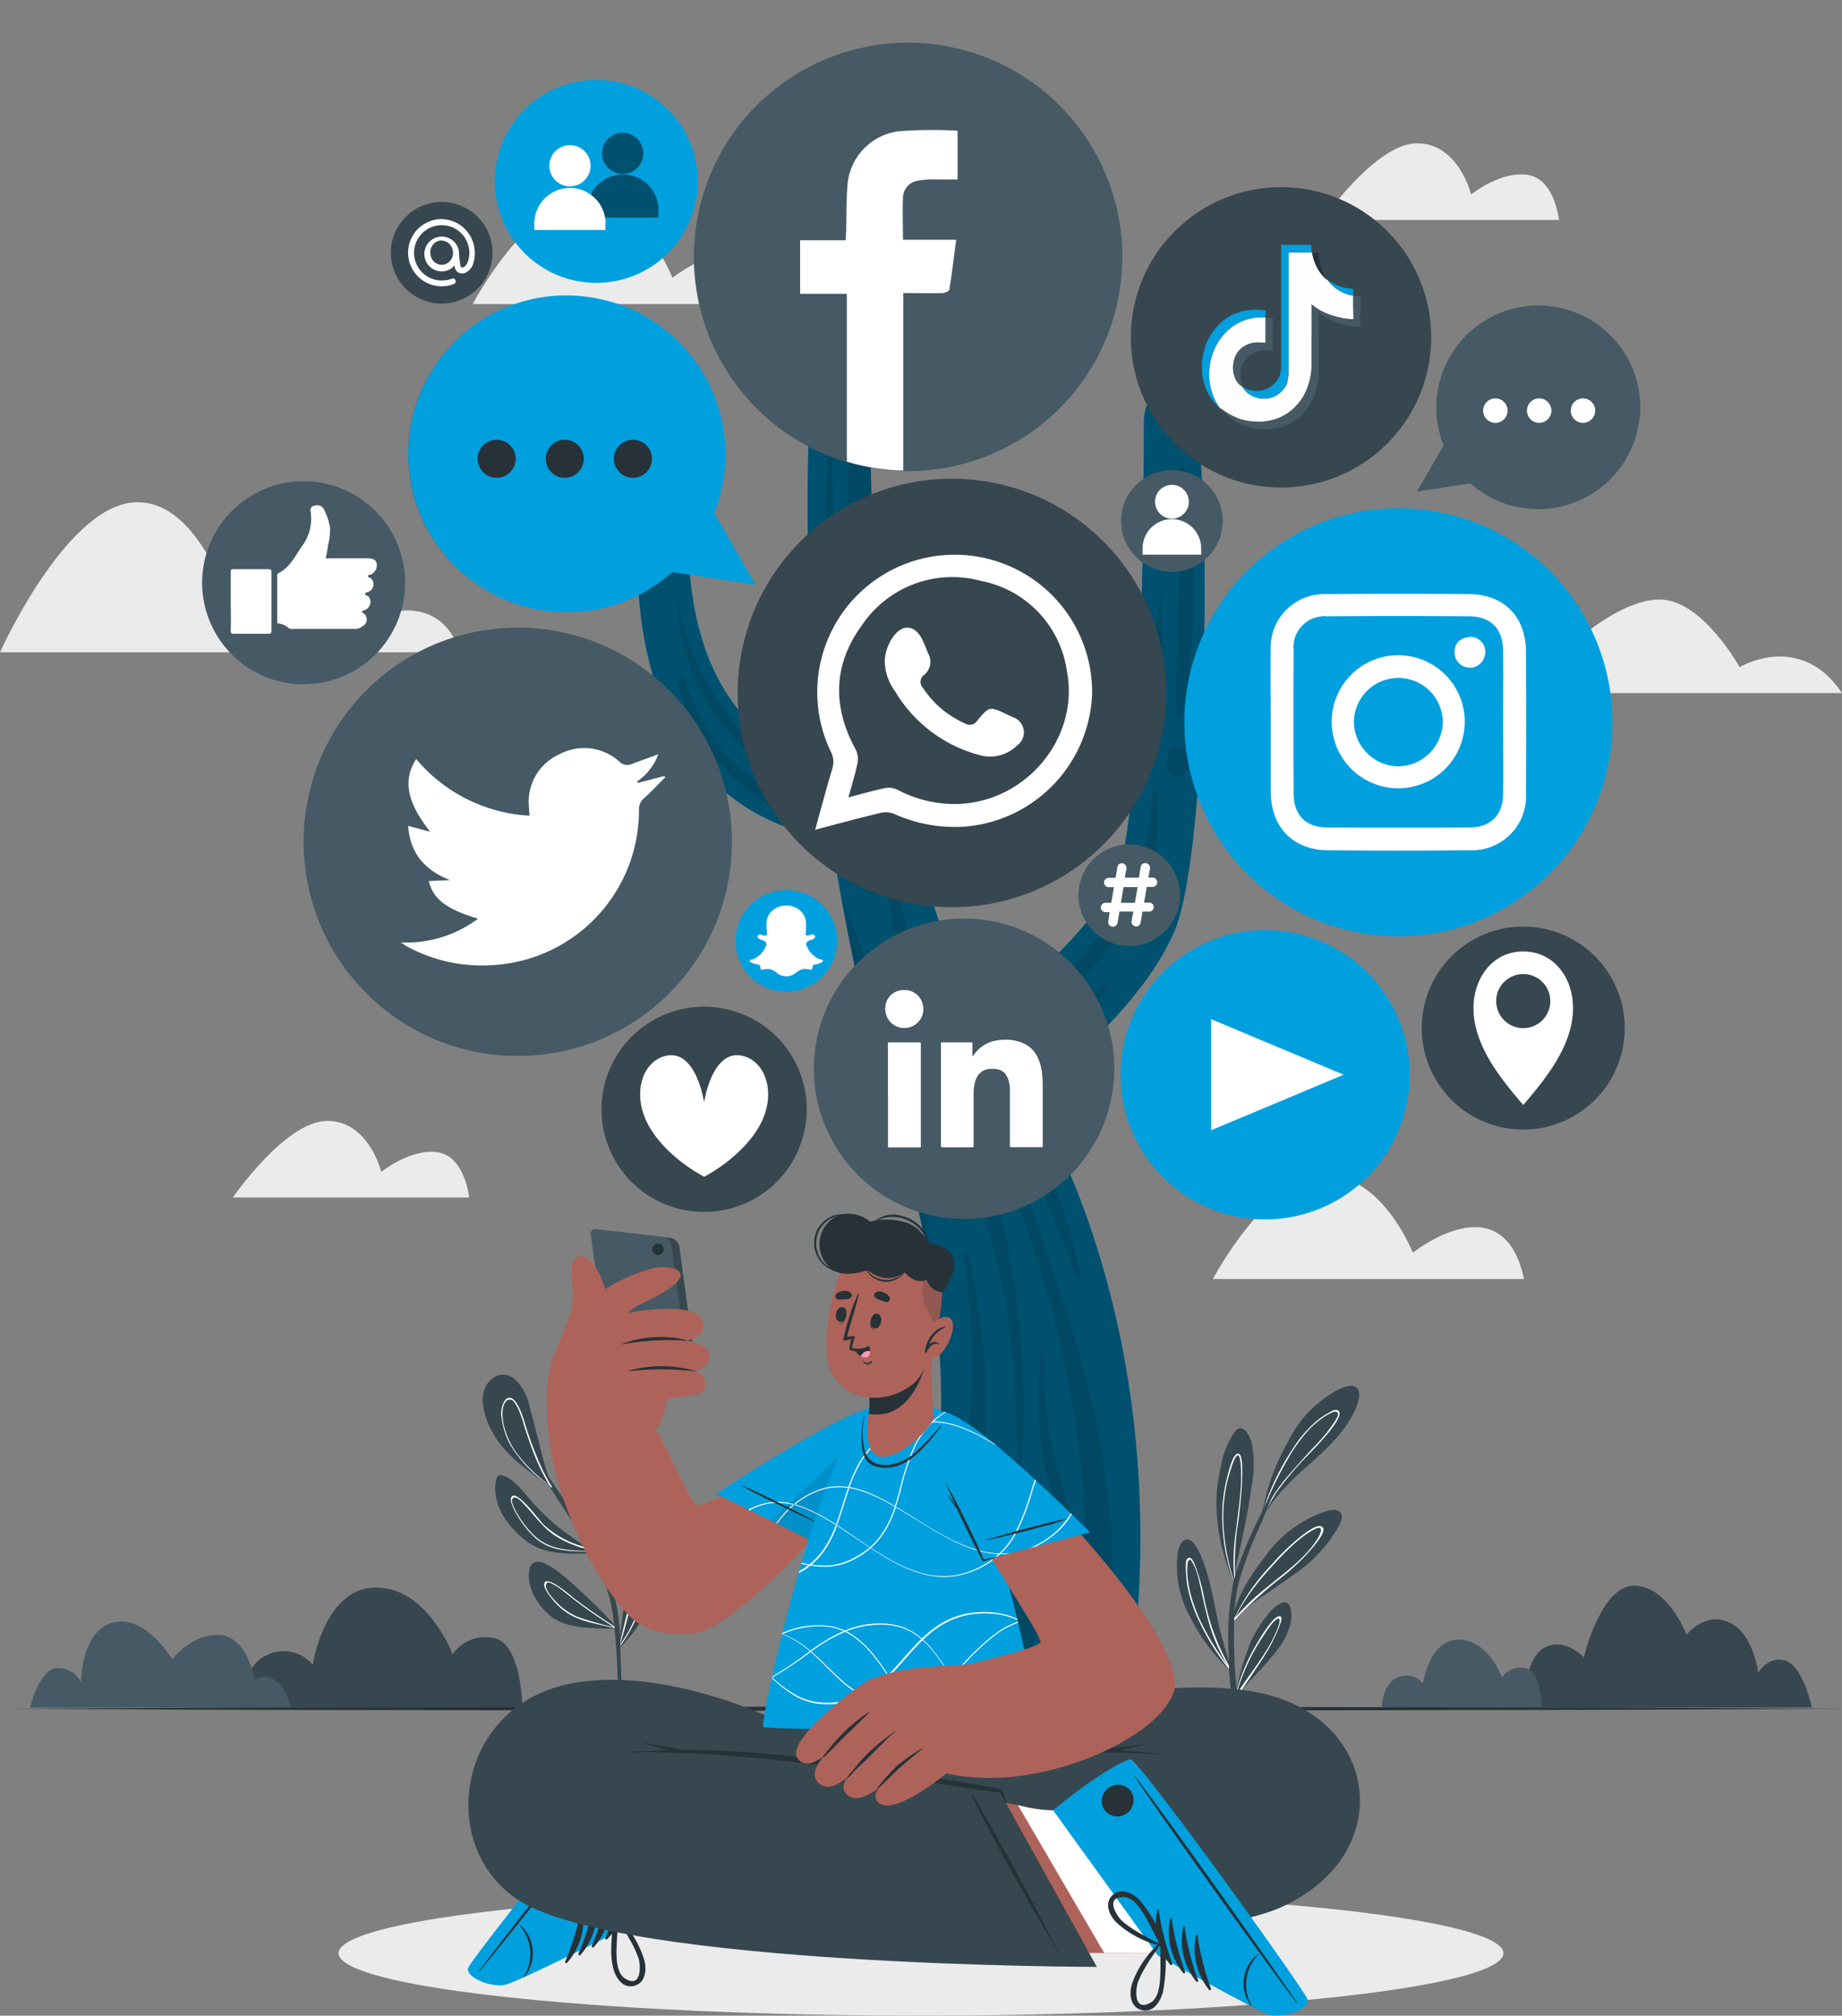 <svg xmlns="http://www.w3.org/2000/svg" width="204.891" height="224.196" viewBox="0 0 204.891 224.196">
  <rect x="0" y="0" width="204.891" height="224.196" fill="#808080" stroke="none"/>
  <g id="Social_tree-cuate" data-name="Social tree-cuate" transform="translate(-45.75 -20)">
    <g id="freepik--background-complete--inject-8" transform="translate(45.75 35.935)">
      <path id="Path_1032" data-name="Path 1032" d="M398.356,158.553H342.11s5.577-15.233,14.159-15.233,11.27,10.533,11.27,10.533,5.793-5.708,10.533-5.708,8.893,7.524,8.893,7.524S393.716,151.611,398.356,158.553Z" transform="translate(-193.465 -97.401)" fill="#ebebeb"/>
      <path id="Path_1033" data-name="Path 1033" d="M365.362,60.3H339.08s5.873-8.527,10.5-8.527,6.014,5.693,6.014,5.693,3.265-2.648,6.295-2.177S365.362,60.3,365.362,60.3Z" transform="translate(-191.955 -51.77)" fill="#ebebeb"/>
      <path id="Path_1034" data-name="Path 1034" d="M123.667,277.087H97.38s5.873-8.527,10.5-8.527,6.019,5.673,6.019,5.673,3.265-2.648,6.29-2.177S123.667,277.087,123.667,277.087Z" transform="translate(-71.484 -159.825)" fill="#ebebeb"/>
      <path id="Path_1035" data-name="Path 1035" d="M96.95,148.068H45.75s7.022-15.654,14.515-16.632S71.35,143.068,71.35,143.068s4.84-4.459,8.642-4.459,6.741,5.868,6.741,5.868S94.342,140.459,96.95,148.068Z" transform="translate(-45.75 -91.451)" fill="#ebebeb"/>
      <path id="Path_1036" data-name="Path 1036" d="M185.188,76H150.58s5.944-11.34,12.389-11.506,9.831,8.587,9.831,8.587S182.846,65.039,185.188,76Z" transform="translate(-98.001 -58.113)" fill="#ebebeb"/>
      <path id="Path_1037" data-name="Path 1037" d="M349.338,292.2H314.73s5.964-11.355,12.409-11.506,9.831,8.582,9.831,8.582S347,281.235,349.338,292.2Z" transform="translate(-179.818 -165.874)" fill="#ebebeb"/>
    </g>
    <g id="freepik--Shadow--inject-8" transform="translate(83.413 230.303)">
      <ellipse id="Ellipse_66" data-name="Ellipse 66" cx="64.783" cy="6.947" rx="64.783" ry="6.947" fill="#ebebeb"/>
    </g>
    <g id="freepik--Plants--inject-8" transform="translate(49.095 172.908)">
      <path id="Path_1038" data-name="Path 1038" d="M166.369,355.8c-2.508.09-5.312.231-7.393-1.4-1.921-1.5-3.631-3.742-3.381-6.315.075-.732.241-1.189,1-.873,1.2.476,2.122,1.8,2.949,2.724a25.581,25.581,0,0,0,3.486,3.305c.893.687,1.856,1.279,2.769,1.941.115.08.231.165.341.256l.13.1h.07a.135.135,0,0,1,.105.055.161.161,0,0,1,0,.045A.13.13,0,0,1,166.369,355.8Z" transform="translate(-103.834 -335.949)" fill="#37474f"/>
      <path id="Path_1039" data-name="Path 1039" d="M168.219,357.9c-2.207-.04-4.589.06-6.355-1.439a10.206,10.206,0,0,1-2.051-2.508c-.251-.416-1-1.655-.7-2.147.577-.893,3.205,2.744,3.571,3.09a10.759,10.759,0,0,0,4.865,2.553c.115.08.231.166.341.256a12,12,0,0,1-3.661-1.409c-1.565-.933-2.438-2.317-3.666-3.606-.261-.281-1.063-1.219-1.364-.632-.2.386.542,1.595.7,1.856a10.238,10.238,0,0,0,1.936,2.367c1.76,1.54,4.133,1.5,6.36,1.575a.161.161,0,0,1,.025.045Z" transform="translate(-105.563 -338.223)" fill="#fff"/>
      <path id="Path_1040" data-name="Path 1040" d="M176.992,352.265l-.06.291h0a.065.065,0,0,1-.045.05.105.105,0,0,1-.13-.05.065.065,0,0,1,0-.06.156.156,0,0,1,0-.04l.03-.085h0v-.03c-.446-1.66-.617-3.391-1.088-5.051s-1-3.145-1.324-4.765c-.206-1-.913-6.144,1.344-5.517,1,.286,1.685,1.735,2.066,2.6a10.718,10.718,0,0,1,.833,3.682C178.767,346.427,177.624,349.271,176.992,352.265Z" transform="translate(-113.072 -330.888)" fill="#37474f"/>
      <path id="Path_1041" data-name="Path 1041" d="M179.191,349.087a12.474,12.474,0,0,0-.361-3.476c-.1-.391-.592-2.277-1.229-2.232-.416.03-.5.843-.5,1.113a10.821,10.821,0,0,0,.451,3.411,47.692,47.692,0,0,1,.828,6.846c0,.14-.045.291-.06.436s-.03.241-.045.361v.125a.558.558,0,0,0,0,.1.105.105,0,0,0,.13.05,1.894,1.894,0,0,1,.04-.281v.231h0l.045-.241v-.436A50.481,50.481,0,0,0,179.191,349.087Zm-.762,5.176q-.1-2.006-.386-4.013c-.15-1.073-.356-2.137-.582-3.195a11.062,11.062,0,0,1-.286-1.811c0-.471.045-2.2.938-1.129a7.066,7.066,0,0,1,.878,3.391,17.279,17.279,0,0,1-.065,3.18c-.12,1.194-.316,2.382-.5,3.576Z" transform="translate(-114.548 -334.09)" fill="#fff"/>
      <path id="Path_1042" data-name="Path 1042" d="M172.817,373.8h0a.226.226,0,0,1-.09,0c-2.3-.115-5.357.1-7.268-1.419-1.409-1.119-2.794-3.335-2.352-5.221.5-2.117,3.376.426,4.133,1.038a70.61,70.61,0,0,1,5.628,5.492.049.049,0,0,0,.03.04h0C172.918,373.769,172.873,373.789,172.817,373.8Z" transform="translate(-107.548 -345.531)" fill="#37474f"/>
      <path id="Path_1043" data-name="Path 1043" d="M174.6,375.892l-.4-.251c-1.5-.948-2.979-1.966-4.394-3.049-.361-.276-2.944-2.573-3.335-1.755-.231.5.622,1.5.893,1.856a7.068,7.068,0,0,0,1.745,1.555c1.5.958,3.386,1.164,5.121,1.62a2.131,2.131,0,0,1,.241.065l.045.025h0C174.571,375.947,174.617,375.927,174.6,375.892Zm-4.539-1.309a7.1,7.1,0,0,1-2.006-1.339c-.381-.366-1.74-1.74-1.379-2.3.191-.3.351-.14.717.035.166.085.331.181.5.281.386.256.737.552,1.1.833.627.5,1.269,1,1.921,1.47,1.068.777,2.167,1.5,3.285,2.207A33.976,33.976,0,0,1,170.057,374.583Z" transform="translate(-109.247 -347.689)" fill="#fff"/>
      <path id="Path_1044" data-name="Path 1044" d="M186.823,364.354a13.567,13.567,0,0,1-3.937,6.871.075.075,0,0,1-.04.025.1.1,0,0,1-.12-.04.105.105,0,0,1,0-.135l.125-.1c.376-3.12.8-6.224,1.118-9.354.075-.737.652-5.437,2.1-4.67.888.471.948,2.4,1.028,3.26a13.784,13.784,0,0,1-.271,4.138Z" transform="translate(-117.356 -340.816)" fill="#37474f"/>
      <path id="Path_1045" data-name="Path 1045" d="M186.02,363.045c-.08-.261-.216-.532-.5-.346-.562.346-.782,2.558-.878,3.165-.386,2.508-1,4.94-1.59,7.408l-.15.627-.14.186a.1.1,0,0,0,.115.04.211.211,0,0,0,0-.06c.065-.08.13-.165.191-.251h0a16.05,16.05,0,0,0,2.272-4.429,15.155,15.155,0,0,0,.667-3.09A8.538,8.538,0,0,0,186.02,363.045Zm-2.949,10.593c0,.045-.06.085-.085.125a1.192,1.192,0,0,1,.075-.251,44.885,44.885,0,0,0,1.409-5.733c.166-1,.271-1.976.471-2.954.085-.411.291-1.59.632-1.781s.336.266.371.532a4.852,4.852,0,0,1,0,.717,15.8,15.8,0,0,1-2.874,9.344Z" transform="translate(-117.386 -343.69)" fill="#fff"/>
      <path id="Path_1046" data-name="Path 1046" d="M171.172,367.131h-.461v-1.214c-.055-1.63-.12-3.26-.216-4.89-.055-.933-.12-1.856-.221-2.769a.608.608,0,0,1,0-.1.61.61,0,0,0-.03-.226c-.03-.08,0-.161-.03-.241a19.877,19.877,0,0,0-1.575-5.994c-.3-.637-.612-1.254-.948-1.871l-.1-.176-.03-.045c-.03-.06-.065-.12-.1-.181s-.05-.09-.08-.14c-1.058-1.866-2.277-3.651-3.426-5.452-.331-.5-.662-1.033-1-1.55a.592.592,0,0,1-.055-.1.849.849,0,0,1-.075-.11c-1.45-2.287-2.874-4.589-4.379-6.831-.055-.08.08-.156.135-.075,1,1.5,2.066,2.949,3.11,4.424l.416.587c.276.391.552.772.823,1.164.542.777,1.083,1.555,1.605,2.347a66.009,66.009,0,0,1,4.213,6.841c.09.176.176.356.261.542.055.11.11.226.155.336s.12.261.181.4a21.116,21.116,0,0,1,1.545,7.233,2.724,2.724,0,0,0,.03.5v.241a1.055,1.055,0,0,0,0,.125v.171h0v.572c.065,1.63.11,3.26.145,4.885C171.132,366.087,171.152,366.609,171.172,367.131Z" transform="translate(-105.261 -329.985)" fill="#37474f"/>
      <path id="Path_1047" data-name="Path 1047" d="M154.66,332.454c-1.254-1.69-2.869-5.176-1-6.992a1.971,1.971,0,0,1,2.623-.191,5.585,5.585,0,0,1,1.735,3.15c.853,2.959,1.414,5.974,2.473,8.873a2.846,2.846,0,0,1,.115.311c0,.06-.075.085-.1.025l-.105-.281C158.392,335.894,156.15,334.46,154.66,332.454Z" transform="translate(-102.457 -324.86)" fill="#37474f"/>
      <path id="Path_1048" data-name="Path 1048" d="M162.565,339.847a.057.057,0,0,0-.035-.05,21.3,21.3,0,0,1-1.174-2.187,42.455,42.455,0,0,1-1.806-4.845c-.2-.632-1.1-3.737-2.217-2.508a2.773,2.773,0,0,0-.326,2.087,7.794,7.794,0,0,0,.968,2.909,14.239,14.239,0,0,0,4.173,4.359c.07.06.145.115.221.171l.045.075.03.05a.07.07,0,0,0,.125,0A.055.055,0,0,0,162.565,339.847Zm-.5-.341a16.622,16.622,0,0,1-3.541-3.551,8.828,8.828,0,0,1-1.149-2.352,6.674,6.674,0,0,1-.251-1.139,5.094,5.094,0,0,1-.05-.873c0-.637.286-1.334.662-1.4.466-.085.622.186.928.722a4.843,4.843,0,0,1,.276.562,14.224,14.224,0,0,1,.5,1.47c.261.823.527,1.64.823,2.448.2.552.411,1.093.647,1.63a21.79,21.79,0,0,0,1.379,2.678Z" transform="translate(-104.523 -327.408)" fill="#fff"/>
      <path id="Path_1049" data-name="Path 1049" d="M319.437,343.092c-.206,1.675-.527,3.33-.868,4.986-.191.938-.391,1.871-.582,2.814a6.989,6.989,0,0,0-.236,3.13h0a.738.738,0,0,1,0,.145h0a.125.125,0,0,1-.216-.035.49.49,0,0,1,0-.07h0a3.729,3.729,0,0,1-.361-.868,22.42,22.42,0,0,1-1.65-7.589,17.76,17.76,0,0,1,.5-4.66,9.389,9.389,0,0,1,1.63-3.962c.823-.843,1.5.5,1.745,1.189A11.954,11.954,0,0,1,319.437,343.092Z" transform="translate(-183.557 -330.768)" fill="#37474f"/>
      <path id="Path_1050" data-name="Path 1050" d="M318.576,342.34c-.612,0-1.053,1.971-1.274,2.824a16.965,16.965,0,0,0-.5,4.113,21.97,21.97,0,0,0,1.264,7.3c.035.09.065.191.1.281a.323.323,0,0,0,0,.065.125.125,0,0,0,.216.04c-.04-.206-.07-.406-.09-.617s-.045-.366-.055-.552a29.056,29.056,0,0,1,.371-6.044C318.907,347.441,319.408,342.34,318.576,342.34Zm-.441,13.873c.03.271.075.537.125.8-.06-.2-.125-.386-.181-.582a24.118,24.118,0,0,1-1.154-6.445,17.437,17.437,0,0,1,.266-3.681,15.881,15.881,0,0,1,.477-1.926c.085-.266.532-1.916.908-1.836.266.06.326,1.545.331,1.58v.893c0,.617-.05,1.229-.1,1.841-.115,1.329-.306,2.653-.466,3.977a22.973,22.973,0,0,0-.206,5.377Z" transform="translate(-184.195 -333.572)" fill="#fff"/>
      <path id="Path_1051" data-name="Path 1051" d="M330.856,356.746a15.838,15.838,0,0,1-4.966,5.3c-1.048.767-2.127,1.5-3.19,2.232a17.171,17.171,0,0,0-2.754,2.122,1.15,1.15,0,0,0-.105.115,4.312,4.312,0,0,0-.572.787.07.07,0,0,1-.055.03.8.8,0,0,1-.035.1h-.045v-.11h0a.06.06,0,0,1,0-.08.08.08,0,0,1,0-.035.843.843,0,0,1,0-.11c.316-2.558,2.107-5.141,3.621-7.112a13.539,13.539,0,0,1,5.713-4.609c.587-.226,1.921-.848,2.508-.371S331.1,356.285,330.856,356.746Z" transform="translate(-185.351 -339.798)" fill="#37474f"/>
      <path id="Path_1052" data-name="Path 1052" d="M329.157,358.546c-.532-.532-2.1.782-2.508,1.093a26.075,26.075,0,0,0-3.245,3.155,23.315,23.315,0,0,0-4.143,6.019h0l-.055.07a.442.442,0,0,0,0,.11.05.05,0,0,0,0,.035.07.07,0,0,0,0,.085c.03-.03.05-.065.08-.09.2-.241.4-.477.612-.707l.105-.11a50.741,50.741,0,0,1,4.85-4.288,24.227,24.227,0,0,0,3.235-3.14C328.314,360.467,329.628,359,329.157,358.546Zm-.5,1.174c-1.324,2.2-3.616,3.8-5.562,5.4a26.58,26.58,0,0,0-3.7,3.511,24.806,24.806,0,0,1,3.847-5.407,33.591,33.591,0,0,1,2.633-2.714,13.97,13.97,0,0,1,1.6-1.279,5.643,5.643,0,0,1,1.083-.587c.742-.211.331.7.105,1.068Z" transform="translate(-185.387 -341.587)" fill="#fff"/>
      <path id="Path_1053" data-name="Path 1053" d="M312.753,375.775a.141.141,0,0,1-.115.06l.03.04a.04.04,0,0,1,0,.055.03.03,0,0,1-.05,0,22.076,22.076,0,0,1-5.106-7.468,11.567,11.567,0,0,1-.742-3.682c-.025-.858-.07-2.593.667-3.22,1.5-1.259,2.834,4.088,3.035,4.9.366,1.47.612,2.969.948,4.444.371,1.615.863,3.205,1.344,4.79A.1.1,0,0,1,312.753,375.775Z" transform="translate(-179.19 -343.057)" fill="#37474f"/>
      <path id="Path_1054" data-name="Path 1054" d="M313.734,377.8c-.08-.135-.161-.271-.236-.411a25.022,25.022,0,0,1-2.668-7.187,22.774,22.774,0,0,0-1-3.737c-.12-.3-.5-1.439-.978-.863-.256.3-.045,2.463.06,3.009a15.732,15.732,0,0,0,1.2,3.672,26.085,26.085,0,0,0,3.4,5.517c.04.05.075.1.115.145a.04.04,0,0,0,0-.055l-.03-.035A.141.141,0,0,0,313.734,377.8Zm-3.009-4.594a18.249,18.249,0,0,1-1.424-3.566,11.711,11.711,0,0,1-.311-1.5,7.989,7.989,0,0,1-.1-1.194c0-.978.085-1.229.246-1.264s.241.085.532.667a6.678,6.678,0,0,1,.416,1.189c.15.577.281,1.154.406,1.74.256,1.164.5,2.332.833,3.476a19.33,19.33,0,0,0,2.056,4.675,29.593,29.593,0,0,1-2.653-4.218Z" transform="translate(-180.172 -345.086)" fill="#fff"/>
      <path id="Path_1055" data-name="Path 1055" d="M325.77,377.613a7.439,7.439,0,0,1-1.359,2.829c-1.234,1.7-2.8,3.11-4.148,4.72-.2.241-.4.5-.587.732a1.958,1.958,0,0,1-.176.356,1.248,1.248,0,0,1,.07-.371h0a30.07,30.07,0,0,1,1.806-6.265,14.966,14.966,0,0,1,1.966-3.075c.381-.431,1.274-1.364,1.946-1.159S325.86,377.071,325.77,377.613Z" transform="translate(-185.541 -350.027)" fill="#37474f"/>
      <path id="Path_1056" data-name="Path 1056" d="M324.641,378.449c-.717-.446-2.573,2.869-2.824,3.3a21.07,21.07,0,0,0-2.117,5.061c-.06.2-.11.4-.16.6a2.917,2.917,0,0,0-.07.371c0,.01.155-.326.176-.356l.1-.125c.161-.211.326-.411.5-.607.808-1.2,1.635-2.4,2.418-3.626a19.056,19.056,0,0,0,1.5-2.759C324.25,380.084,324.957,378.645,324.641,378.449Zm-.206.933c-1,2.884-3.115,5.161-4.71,7.719l-.075.125a.767.767,0,0,1,.065-.226,24.473,24.473,0,0,1,1.69-4.213,23.237,23.237,0,0,1,1.429-2.372,11.261,11.261,0,0,1,.883-1.234c.15-.165.577-.6.717-.5s.065.527,0,.7Z" transform="translate(-185.526 -351.55)" fill="#fff"/>
      <path id="Path_1057" data-name="Path 1057" d="M335.869,329.859c-2.137,4.915-7.754,7.208-10.187,11.947v.025c-.075.14-.145.291-.216.436a.1.1,0,0,1-.161.025.065.065,0,0,1,0-.08,1.007,1.007,0,0,1,.05-.105,25.741,25.741,0,0,1,3.009-8.607,12.986,12.986,0,0,1,5.246-5.577c.577-.3,1.7-.918,2.337-.431S336.135,329.252,335.869,329.859Z" transform="translate(-188.428 -326.082)" fill="#37474f"/>
      <path id="Path_1058" data-name="Path 1058" d="M333.947,332.734c-.271-.2-.682.045-.918.166a8.129,8.129,0,0,0-1.62,1.108,13.64,13.64,0,0,0-2.593,3.08,28.043,28.043,0,0,0-3.049,6.184c-.166.5-.306,1-.426,1.5a.766.766,0,0,1-.04.186.1.1,0,0,0,.16,0c.065-.15.135-.286.206-.431V344.5a16.164,16.164,0,0,1,1.5-2.8,38,38,0,0,1,3.245-3.847C330.852,337.384,334.89,333.426,333.947,332.734Zm-.341,1.139a18.581,18.581,0,0,1-2.538,3.08c-.878.983-1.786,1.971-2.658,2.979a18.734,18.734,0,0,0-1.871,2.553,14.641,14.641,0,0,0-1.174,2.367,20.542,20.542,0,0,1,.838-2.458v-.03a36.579,36.579,0,0,1,2.076-4.133l.025-.05a16.908,16.908,0,0,1,2.367-3.305,10,10,0,0,1,1.685-1.434c.707-.451,1.319-.747,1.5-.5S333.8,333.532,333.606,333.873Z" transform="translate(-188.432 -328.747)" fill="#fff"/>
      <path id="Path_1059" data-name="Path 1059" d="M324.824,343.808c-.642,1.384-1.254,2.794-1.861,4.2-.291.662-.572,1.324-.853,2.006v.035c-.1.241-.206.5-.311.717a43.929,43.929,0,0,0-2.508,6.651,20.018,20.018,0,0,0-.5,3.692v.386h0v.211a.887.887,0,0,0,0,.115c-.04,1.078-.025,2.162,0,3.215.03,1.465.151,2.919.291,4.374a.613.613,0,0,0,0,.13v.487c.05.466.09.933.13,1.4h-.446a29,29,0,0,1-.542-4.328.565.565,0,0,1,0-.09,2.432,2.432,0,0,0-.025-.426,3.35,3.35,0,0,1,0-.5c0-.421-.03-.838-.035-1.249a30.789,30.789,0,0,1,.5-7.248l.045-.2v-.08a1.149,1.149,0,0,1,.035-.14l.055-.221c.035-.135.075-.266.115-.4a1.007,1.007,0,0,1,.035-.115,46.689,46.689,0,0,1,2.468-5.969c.165-.356.331-.7.5-1.053l.281-.587.436-.878v-.03c.687-1.379,1.4-2.749,2.076-4.133C324.749,343.692,324.859,343.742,324.824,343.808Z" transform="translate(-184.856 -334.268)" fill="#37474f"/>
      <path id="Path_1060" data-name="Path 1060" d="M130.4,385.4H99s.07-4.675,3.16-5.918a4.208,4.208,0,0,1,4.925,1.179s1.259-8.6,7.022-8.6,8.527,7.418,8.527,7.418a4.412,4.412,0,0,1,4.484-1.826C130.313,378.069,130.4,385.4,130.4,385.4Z" transform="translate(-75.637 -348.386)" fill="#37474f"/>
      <path id="Path_1061" data-name="Path 1061" d="M415.68,385.187s-.963-4.514-2.884-5.186-3.095,1.324-3.095,1.324-.456-4.293-3.185-5.582-4.775,1.349-4.775,1.349-2.092-5.452-5.828-5.452-5.6,7.975-5.6,7.975-2.207-2.377-4.469-1.033-2.262,6.606-2.262,6.606Z" transform="translate(-217.481 -348.177)" fill="#37474f"/>
      <path id="Path_1062" data-name="Path 1062" d="M81.4,389.146H52.42s.953-4.083,2.874-4.374a2.827,2.827,0,0,1,2.814,1.605s-.085-5.7,3.511-6.671,6.6,4.068,6.6,4.068,2.247-2.874,5.317-2.688,3.842,4.925,3.842,4.925S80.162,384.366,81.4,389.146Z" transform="translate(-52.42 -352.135)" fill="#455a64"/>
      <path id="Path_1063" data-name="Path 1063" d="M369.981,391.144h-17.8s.04-2.648,1.791-3.35a2.372,2.372,0,0,1,2.789.667s.712-4.87,3.977-4.87,4.82,4.2,4.82,4.2a2.508,2.508,0,0,1,2.543-1.038C369.91,387,369.981,391.144,369.981,391.144Z" transform="translate(-201.83 -354.133)" fill="#455a64"/>
    </g>
    <g id="freepik--Floor--inject-8" transform="translate(45.75 209.804)">
      <path id="Path_1064" data-name="Path 1064" d="M45.75,398.671l25.615-.125,25.61-.04,51.22-.085,51.22.08,25.615.045,25.61.125-25.61.12-25.615.045-51.22.085-51.22-.085-25.61-.045Z" transform="translate(-45.75 -398.42)" fill="#263238"/>
    </g>
    <g id="freepik--social-tree--inject-8" transform="translate(64.808 20)">
      <path id="Path_1065" data-name="Path 1065" d="M187.14,108.329c0,4.805,0,27.742,21.567,31.478,0,0,.351,2.423,1.038,6.209.823,4.594,2.137,11.195,3.877,17.911a.121.121,0,0,0,0,.045c.6,2.312,1.254,4.634,1.956,6.892a.15.15,0,0,0,0,.05c.07.216.135.426.2.637a116.587,116.587,0,0,1,3.361,13.121c6.631,34.307-7.5,51.847-7.5,51.847h29.7s7.358-32.1-8.261-64.316c-2.874-5.964,8.627-10.814,13.678-21.913,4.258-9.4,4.133-55.629,2.066-58.608s-5.367-2.237-5.367,1.866,0,42.488-2.894,49.941-15.238,16.4-15.238,16.4-6.345-10.382-9.9-33.1h0a218.742,218.742,0,0,1-2.207-40.467h0q.16-5.191.547-10.774c.3-4.268-4.138-2.4-5.613,1.339s-3.551,25.339-.6,54.415c0,0-14.781-2.082-14.781-25.344C192.753,101.638,187.14,103.524,187.14,108.329Z" transform="translate(-135.281 -46.466)" fill="#00a0df"/>
      <path id="Path_1066" data-name="Path 1066" d="M187.14,108.329c0,4.805,0,27.742,21.567,31.478,0,0,.351,2.423,1.038,6.209.823,4.594,2.137,11.195,3.877,17.911a.121.121,0,0,0,0,.045c.6,2.312,1.254,4.634,1.956,6.892a.15.15,0,0,0,0,.05c.07.216.135.426.2.637a116.587,116.587,0,0,1,3.361,13.121c6.631,34.307-7.5,51.847-7.5,51.847h29.7s7.358-32.1-8.261-64.316c-2.874-5.964,8.627-10.814,13.678-21.913,4.258-9.4,4.133-55.629,2.066-58.608s-5.367-2.237-5.367,1.866,0,42.488-2.894,49.941-15.238,16.4-15.238,16.4-6.345-10.382-9.9-33.1h0a218.742,218.742,0,0,1-2.207-40.467h0q.16-5.191.547-10.774c.3-4.268-4.138-2.4-5.613,1.339s-3.551,25.339-.6,54.415c0,0-14.781-2.082-14.781-25.344C192.753,101.638,187.14,103.524,187.14,108.329Z" transform="translate(-135.281 -46.466)" opacity="0.5"/>
      <g id="Group_705" data-name="Group 705" transform="translate(56.197 36.527)" opacity="0.1">
        <path id="Path_1067" data-name="Path 1067" d="M265.881,269.55c1.705,5.808,4.038,11.466,5.728,17.294a118.128,118.128,0,0,1,3.822,17.891,91.708,91.708,0,0,1,.582,17.555,109.791,109.791,0,0,1-1.876,11.892h2.7c3.21-9.2,2.779-19.561,1.124-28.845a131.411,131.411,0,0,0-4.755-17.961c-2.006-6.019-3.892-12.188-6.43-18.056C266.563,268.833,265.726,269.019,265.881,269.55Z" transform="translate(-230.716 -180.655)"/>
        <path id="Path_1068" data-name="Path 1068" d="M241.511,200.742C242.7,213,248.127,224.9,252.014,236.6a96.518,96.518,0,0,1,4.67,36.544c0,.291-.5.3-.5,0-.12-6.7-.236-13.437-1.615-20.038a150.809,150.809,0,0,0-5.2-17.61c-1.946-5.683-4.1-11.32-5.7-17.093a79.448,79.448,0,0,1-2.729-17.665C240.925,200.391,241.471,200.4,241.511,200.742Z" transform="translate(-218.294 -146.485)"/>
        <path id="Path_1069" data-name="Path 1069" d="M242.19,348.375H245.2c.833-1.675,1.58-3.376,2.287-5.016a71.6,71.6,0,0,0,4.639-15.177,73.512,73.512,0,0,0-.833-30.505c-.07-.291-.527-.161-.5.115a77.41,77.41,0,0,1-1.083,30.626,85.268,85.268,0,0,1-4.7,14.335A62.254,62.254,0,0,1,242.19,348.375Z" transform="translate(-218.917 -194.847)"/>
        <path id="Path_1070" data-name="Path 1070" d="M263.641,364.016c.687-2.257,1.1-5.016,2.267-7.127a2.648,2.648,0,0,1,2.122-1.435.543.543,0,0,1,.206-.025,2.017,2.017,0,0,1,.311.04,2.945,2.945,0,0,1,.557.125c.366.125.777.376.843.762v.06c1.319,1.881.833,5.9.647,7.383-.281,2.307-.973,8.356-4.986,7.814C261.72,371.088,262.979,366.2,263.641,364.016Z" transform="translate(-229.243 -223.714)"/>
        <path id="Path_1071" data-name="Path 1071" d="M232.23,218.48c.823,4.594,2.137,11.195,3.877,17.911a.121.121,0,0,0,0,.045c.221.767.451,1.5.677,2.292.461,1.535.893,3.065,1.279,4.6a.15.15,0,0,0,0,.05c.07.216.135.426.2.637a116.591,116.591,0,0,1,3.361,13.121c.682-5.758-.416-11.476-2.112-17.214C237.391,232.664,234.979,225.547,232.23,218.48Z" transform="translate(-213.953 -155.455)"/>
        <path id="Path_1072" data-name="Path 1072" d="M304.523,187.311a2.468,2.468,0,0,1,.286-1.214,1,1,0,0,1,.958-.416.963.963,0,0,1,.8.622,1.59,1.59,0,0,0,.176.406,1.739,1.739,0,0,1,0,.557,1.2,1.2,0,0,1-.341,1.419,1.1,1.1,0,0,1-1.605-.191A1.5,1.5,0,0,1,304.523,187.311Z" transform="translate(-249.972 -139.102)"/>
        <path id="Path_1073" data-name="Path 1073" d="M270.9,222.176c7.022-7.473,15.228-16.236,15.2-26.583,0-.261.4-.241.436,0,1.585,11.376-6.48,19.817-15.047,27.13C271.108,223.059,270.567,222.547,270.9,222.176Z" transform="translate(-233.175 -143.954)"/>
        <path id="Path_1074" data-name="Path 1074" d="M273.155,248.357c.346-1.861,1.956-3.456,3.315-4.815a58.425,58.425,0,0,0,5.382-5.547c.206-.266.672-.03.5.261a32.407,32.407,0,0,1-4.068,5.076c-1.59,1.71-2.884,3.7-4.554,5.327a.341.341,0,0,1-.577-.3Z" transform="translate(-234.348 -165.124)"/>
        <path id="Path_1075" data-name="Path 1075" d="M307.162,123.2c0-.206.321-.191.346,0,1.344,9.088,1.565,18.794-.291,27.847-.055.291-.557.216-.557-.07C306.66,141.735,307.152,132.461,307.162,123.2Z" transform="translate(-251.051 -107.892)"/>
        <path id="Path_1076" data-name="Path 1076" d="M301.331,151.338c0-.07.125-.07.125,0,.05,6.019.055,12.5-1.414,18.372-.085.346-.687.271-.682-.08C299.41,163.581,300.6,157.351,301.331,151.338Z" transform="translate(-247.412 -121.963)"/>
        <path id="Path_1077" data-name="Path 1077" d="M196.776,170.165c1.5,3.982,3.195,7.559,6.751,10.443a26.336,26.336,0,0,0,5.367,3.4c1.866.873,3.957,1.274,5.783,2.187.271.135.115.451-.145.5-4.369.466-9.369-2.734-12.208-5.457-3.075-2.949-5.833-6.841-6.134-10.979C196.169,169.919,196.671,169.889,196.776,170.165Z" transform="translate(-195.989 -131.281)"/>
        <path id="Path_1078" data-name="Path 1078" d="M195.925,152.342c.888,7.428,5.246,13.7,10.944,18.9.16.145-.05.406-.251.291-7.1-4.253-10.573-11.737-10.829-19.2C195.785,152.262,195.9,152.267,195.925,152.342Z" transform="translate(-195.79 -122.461)"/>
        <path id="Path_1079" data-name="Path 1079" d="M229.061,119.791c.025-.276.5-.286.5,0-.326,16.507,3.23,32.727,4.619,49.154,0,.276-.5.341-.537.065-1.605-8.025-2.839-16.211-3.842-24.341A110.482,110.482,0,0,1,229.061,119.791Z" transform="translate(-212.168 -106.161)"/>
        <path id="Path_1080" data-name="Path 1080" d="M233.8,119.332A65.811,65.811,0,0,0,238.6,139.9a218.742,218.742,0,0,1-2.207-40.467,56.524,56.524,0,0,0-1.866,6.962,51.161,51.161,0,0,0-.722,12.94Z" transform="translate(-214.671 -96.117)"/>
        <path id="Path_1081" data-name="Path 1081" d="M229.663,97.332c.246-1.47.943-2.819,1.254-4.273.065-.306.637-.316.692,0a7.486,7.486,0,0,1-.577,3.556,36.356,36.356,0,0,0-.863,5.231.3.3,0,0,1-.587,0,17.665,17.665,0,0,1,.08-4.514Z" transform="translate(-212.58 -92.825)"/>
        <path id="Path_1082" data-name="Path 1082" d="M268.588,262a60.806,60.806,0,0,1,8.2,20.474c.065.291-.381.406-.5.125-2.553-6.861-5.462-13.618-8.155-20.434C268.061,261.952,268.453,261.791,268.588,262Z" transform="translate(-231.843 -177.099)"/>
        <path id="Path_1083" data-name="Path 1083" d="M253.8,273.442c1.324,2.463,2.814,6.084,2.212,8.858,0,.055-.105.065-.135,0a15.746,15.746,0,0,1-1.259-4.013c-.416-1.56-.953-3.095-1.359-4.655A.3.3,0,0,1,253.8,273.442Z" transform="translate(-224.432 -182.781)"/>
        <path id="Path_1084" data-name="Path 1084" d="M272.4,358.758a17.951,17.951,0,0,0,3.641-8.115c.687-3.511,1.429-7.313.717-10.874-.587-2.919-1.71-5.683-2.142-8.642a41.043,41.043,0,0,1-.14-10.608c0-.226.406-.236.4,0a40.577,40.577,0,0,0,1.309,12.193c.893,3.305,2.332,6.5,2.312,9.936-.025,5.256-.913,12.78-5.567,16.471C272.672,359.334,272.171,359.053,272.4,358.758Z" transform="translate(-233.946 -206.228)"/>
        <path id="Path_1085" data-name="Path 1085" d="M259.066,389.718h1.76a6.194,6.194,0,0,0-.236-2.638c-.587-2.046-1.755-4.3-1.4-6.47,0-.12-.176-.221-.241-.09C257.491,383.559,258.66,386.628,259.066,389.718Z" transform="translate(-226.915 -236.19)"/>
        <path id="Path_1086" data-name="Path 1086" d="M260.581,376.87h0a1.374,1.374,0,0,0-.216.858h0A1.394,1.394,0,0,1,260.581,376.87Z" transform="translate(-227.974 -234.402)"/>
      </g>
      <circle id="Ellipse_67" data-name="Ellipse 67" cx="11.29" cy="11.29" r="11.29" transform="translate(134.852 110.611) rotate(-31.46)" fill="#37474f"/>
      <path id="Path_1087" data-name="Path 1087" d="M383.554,236.477c-.256-2.749-2.167-5.477-5.492-5.477s-5.216,2.734-5.492,5.482c-.416,4.238,2.443,8.08,5.492,11.586C381.116,244.542,383.975,240.715,383.554,236.477Zm-5.492,3.05a3.009,3.009,0,1,1,3.009-3.009,3.009,3.009,0,0,1-3.009,3.009Z" transform="translate(-227.685 -125.169)" fill="#fff"/>
      <circle id="Ellipse_68" data-name="Ellipse 68" cx="23.824" cy="23.824" r="23.824" transform="translate(53.378 46.426) rotate(-76.99)" fill="#455a64"/>
      <path id="Path_1088" data-name="Path 1088" d="M234.631,56.341c-.055,1.5,0,3.05,0,4.69h5.918c-.251,1.951-.466,3.752-.757,5.517,0,.181-.466.4-.722.411-1.424.035-2.849,0-4.4,0V86.7a23.237,23.237,0,0,1-6.28-1V67.039h-5.2V61.086h5.071c0-.451.055-.813.055-1.154.035-1.57,0-3.14.125-4.695a6.536,6.536,0,0,1,5.793-6.28,48.777,48.777,0,0,1,6.475-.055V54.32h-2.347a9.861,9.861,0,0,0-2.071.14A1.951,1.951,0,0,0,234.631,56.341Z" transform="translate(-153.25 -34.362)" fill="#fff"/>
      <circle id="Ellipse_69" data-name="Ellipse 69" cx="23.824" cy="23.824" r="23.824" transform="translate(4.845 93.632) rotate(-45)" fill="#455a64"/>
      <path id="Path_1089" data-name="Path 1089" d="M134.64,207.507a13.307,13.307,0,0,0,8.587-2.643c-3.551-1.078-4.965-2.162-5.482-4.183l2.377-.115c-2.8-1.078-4.449-2.959-4.665-6.019l2.453.647c-2.568-3.235-3.09-5.743-1.555-8.085a17.7,17.7,0,0,0,12.589,6.3c0-.4-.045-.7-.055-1a5.784,5.784,0,0,1,3.376-5.828,5.85,5.85,0,0,1,6.686.808,1.234,1.234,0,0,0,1.349.281c.958-.361,1.921-.707,2.974-1.093a6.124,6.124,0,0,1-2.337,3.009c.025.055.045.115.065.171l2.944-.757.12.12c-.762.762-1.5,1.565-2.3,2.282a1.565,1.565,0,0,0-.637,1.314,17.229,17.229,0,0,1-15.679,17.264,17.484,17.484,0,0,1-10.227-2.087A6.059,6.059,0,0,0,134.64,207.507Z" transform="translate(-109.114 -102.68)" fill="#fff"/>
      <circle id="Ellipse_70" data-name="Ellipse 70" cx="16.707" cy="16.707" r="16.707" transform="translate(69.527 133.376) rotate(-82.86)" fill="#455a64"/>
      <g id="freepik--2dqxsktif--inject-8" transform="translate(79.39 110.114)">
        <path id="Path_1090" data-name="Path 1090" d="M244.272,239.545a.216.216,0,0,0,.07,0,2.051,2.051,0,0,1,1.324.6,2.006,2.006,0,0,1,.592,1.174,2.056,2.056,0,0,1-.707,1.941,2.031,2.031,0,0,1-1,.471,2.072,2.072,0,0,1-.582.03,2.1,2.1,0,0,1-1.826-1.5,1.8,1.8,0,0,1-.075-.436c0-.03,0-.065-.035-.075v-.186c.035,0,.03-.045.035-.075s0-.12,0-.181a2.031,2.031,0,0,1,1.911-1.761.37.37,0,0,0,.07,0Z" transform="translate(-242.03 -239.54)" fill="#fff"/>
        <path id="Path_1091" data-name="Path 1091" d="M257.964,252.406l.055-.07a3.862,3.862,0,0,1,2.312-1.635,5.455,5.455,0,0,1,.948-.13,5.581,5.581,0,0,1,.647,0,4.71,4.71,0,0,1,1.791.446,3.1,3.1,0,0,1,1.344,1.279,4.564,4.564,0,0,1,.446,1.129,5.621,5.621,0,0,1,.165.818,1.69,1.69,0,0,0,.035.416c0,.256.03.5.04.772h0v6.937c0,.14,0,.145-.15.145h-3.325c-.176,0-.176-.05-.176-.181v-6.094a3.889,3.889,0,0,0-.15-1.149,2.212,2.212,0,0,0-.281-.617,1.414,1.414,0,0,0-.923-.612,1.852,1.852,0,0,0-.436-.05h-.471a1.73,1.73,0,0,0-1.48,1.068,3.311,3.311,0,0,0-.236.873,6.777,6.777,0,0,0-.06.958v5.608a1.12,1.12,0,0,1,0,.13c0,.06-.03.08-.085.085h-3.386c-.151,0-.161-.055-.161-.165v-11.29a.61.61,0,0,1,0-.1c0-.085.03-.115.115-.12h3.27c.08,0,.11.03.11.115v1.344a.457.457,0,0,0,0,.08Z" transform="translate(-248.209 -245.033)" fill="#fff"/>
        <path id="Path_1092" data-name="Path 1092" d="M242.668,257V251.33a.606.606,0,0,1,0-.1.065.065,0,0,1,.07-.065h3.426c.13,0,.161.035.161.166v11.315a.972.972,0,0,1,0,.12.08.08,0,0,1-.085.08h-3.406c-.125,0-.161-.03-.161-.171V257Z" transform="translate(-242.347 -245.337)" fill="#fff"/>
      </g>
      <circle id="Ellipse_71" data-name="Ellipse 71" cx="23.804" cy="23.804" r="23.804" transform="translate(107.895 98.103) rotate(-76.85)" fill="#00a0df"/>
      <path id="Path_1093" data-name="Path 1093" d="M355.933,158.123c0-3.862-2.428-6.36-6.255-6.4q-7.95-.075-15.9,0a5.956,5.956,0,0,0-6.234,6.265c-.035,2.643,0,5.292,0,7.935v7.764c.03,3.952,2.443,6.475,6.35,6.52q7.86.085,15.729,0a6.01,6.01,0,0,0,6.31-6.38Q355.978,165.977,355.933,158.123ZM353.4,173.867c-.025,2.443-1.344,3.792-3.787,3.812q-7.865.045-15.724,0c-2.458,0-3.787-1.364-3.8-3.8q-.04-7.93,0-15.865a3.468,3.468,0,0,1,3.782-3.827q7.865-.06,15.724,0c2.428,0,3.777,1.4,3.8,3.817.03,2.643,0,5.287,0,7.93S353.43,171.224,353.4,173.867Z" transform="translate(-205.256 -85.636)" fill="#fff"/>
      <path id="Path_1094" data-name="Path 1094" d="M348.479,165.3a7.4,7.4,0,1,0,5.255,2.223A7.418,7.418,0,0,0,348.479,165.3Zm-.1,12.359a5.016,5.016,0,0,1-4.865-4.885,4.945,4.945,0,1,1,9.891,0A5.016,5.016,0,0,1,348.384,177.658Z" transform="translate(-211.976 -92.422)" fill="#fff"/>
      <path id="Path_1095" data-name="Path 1095" d="M371.7,163.121a1.7,1.7,0,1,1-3.386-.316c.075-1.038.752-1.5,1.791-1.575A1.641,1.641,0,0,1,371.7,163.121Z" transform="translate(-225.569 -90.394)" fill="#fff"/>
      <circle id="Ellipse_72" data-name="Ellipse 72" cx="16.095" cy="16.095" r="16.095" transform="matrix(0.233, -0.972, 0.972, 0.233, 102.268, 131.438)" fill="#00a0df"/>
      <path id="Path_1096" data-name="Path 1096" d="M314.35,258.364V246.01l14.736,6.179Z" transform="translate(-198.687 -132.651)" fill="#fff"/>
      <circle id="Ellipse_73" data-name="Ellipse 73" cx="11.416" cy="11.416" r="11.416" transform="translate(44.384 117.123) rotate(-22.17)" fill="#37474f"/>
      <path id="Path_1097" data-name="Path 1097" d="M201.2,261.459c-1.886,3.8-6.365,6.054-6.365,6.054s-4.479-2.257-6.36-6.054c-1.57-3.17-.577-6.6,1.9-7.343,3.546-1.073,4.459,5.111,4.459,5.111s.908-6.184,4.464-5.111C201.776,254.863,202.774,258.289,201.2,261.459Z" transform="translate(-135.572 -136.628)" fill="#fff"/>
      <circle id="Ellipse_74" data-name="Ellipse 74" cx="16.707" cy="16.707" r="16.707" transform="translate(99.807 37.521) rotate(-45)" fill="#37474f"/>
      <g id="freepik--QfoS7x.tif--inject-8" transform="translate(114.635 27.225)">
        <path id="Path_1098" data-name="Path 1098" d="M326.758,78.558a3.688,3.688,0,0,0,.291.456h.025A3.787,3.787,0,0,1,326.758,78.558Zm.321.5h0l.176.125Zm2.834,3.009v-1.3a4.535,4.535,0,0,1-.5-.12,4.73,4.73,0,0,1-.848-.336,4.091,4.091,0,0,1-.747-.5,3.064,3.064,0,0,1-.351-.321l-.05-.055-.045-.045a2.407,2.407,0,0,1-.276-.356.422.422,0,0,1-.12-.08,4.789,4.789,0,0,1-.527-.532,4.6,4.6,0,0,1-.627-.958,5.106,5.106,0,0,1-.381-1.078c-.035-.135-.06-.271-.09-.406h0v-.035H322.8c-.06,0-.07,0-.07.07V89.161a3.037,3.037,0,0,1-.04.6,4.733,4.733,0,0,1-.14.752,1.505,1.505,0,0,1-.15.311,2.98,2.98,0,0,1-.542.682,2.739,2.739,0,0,1-1.334.667l-.311.04h-.306A2.829,2.829,0,0,1,318.868,92a2.6,2.6,0,0,1-.667-.386,2.1,2.1,0,0,1-.537-.657,5.312,5.312,0,0,1-.221-.577,2.717,2.717,0,0,0,.211.552h0a1.212,1.212,0,0,1-.211-.145h0a2.15,2.15,0,0,1-.226-.2,2.213,2.213,0,0,1-.471-.757,3.557,3.557,0,0,1-.14-.5,2.807,2.807,0,0,1-.05-.406v-.246a3.322,3.322,0,0,1,.135-.858,2.661,2.661,0,0,1,.4-.8,2.462,2.462,0,0,1,.727-.657,2.849,2.849,0,0,1,.843-.336,3.516,3.516,0,0,1,.391-.06,3.626,3.626,0,0,1,.617,0,2.454,2.454,0,0,1,.426.04c.06,0,.07,0,.07-.06V83.158h-.637a7.376,7.376,0,0,0-.737.085,6.542,6.542,0,0,0-.808.2,5.347,5.347,0,0,0-.557.221,5.518,5.518,0,0,0-.808.451,3.74,3.74,0,0,0-.5.4,5.283,5.283,0,0,0-.5.466,5.208,5.208,0,0,0-.532.662,7.225,7.225,0,0,0-.5.873,7.046,7.046,0,0,0-.291.7,8.105,8.105,0,0,0-.276,1c-.03.166-.05.331-.07.5a7.1,7.1,0,0,0-.045,1,5.491,5.491,0,0,0,.045.572,5.886,5.886,0,0,0,.165.888,6.339,6.339,0,0,0,.311.9,5.87,5.87,0,0,0,.5.938c.045.07.1.14.135.216a4.7,4.7,0,0,0,.411.471c-.11-.12-.211-.246-.316-.366a.03.03,0,0,1,0-.03l.045.03a1.155,1.155,0,0,1,.12.1h0a6.528,6.528,0,0,0,.537.381,5.85,5.85,0,0,0,.737.406,7.524,7.524,0,0,0,1,.381,4.714,4.714,0,0,0,.5.105l.461.075a1.58,1.58,0,0,0,.216,0,6.428,6.428,0,0,0,.7.035,2.662,2.662,0,0,0,.6-.045,5.463,5.463,0,0,0,.7-.115,5.155,5.155,0,0,0,1-.331,5.287,5.287,0,0,0,1.063-.627,5.216,5.216,0,0,0,.737-.672,4.972,4.972,0,0,0,.5-.6,5.935,5.935,0,0,0,.532-.913,6.9,6.9,0,0,0,.411-1.113c.06-.211.11-.426.151-.642s.05-.311.075-.471a2.276,2.276,0,0,0,.025-.266c.07-1.209,0-2.418.03-3.626s0-2.423,0-3.636v-.04l.125.105a5.018,5.018,0,0,0,.622.446c.2.12.4.226.6.326a8.732,8.732,0,0,0,1.113.416c.271.08.552.15.833.206s.431.08.647.105c.13,0,.261.03.4.04h.261c.05,0,.055,0,.055-.055Zm-14.846,11.18Zm.045.035h0s.01.015,0,.01Zm.331.4v.03Zm8.321-17.766Zm1.585,0a.075.075,0,0,0,0,.035Z" transform="translate(-313.095 -75.097)" fill="#fefefe"/>
        <path id="Path_1099" data-name="Path 1099" d="M331.909,88.991c0,.045,0,.06-.06.06a5.392,5.392,0,0,1-.567-.045c-.191-.02-.3-.035-.451-.06s-.336-.065-.5-.1a8.235,8.235,0,0,1-.973-.271,6.918,6.918,0,0,1-.752-.3,6.064,6.064,0,0,1-.878-.5,5.083,5.083,0,0,1-.456-.356h0v6.851a5.009,5.009,0,0,1-.04.547,2.235,2.235,0,0,1-.05.361c-.02.12-.06.346-.1.5s-.12.466-.2.7a7.649,7.649,0,0,1-.331.813,6.483,6.483,0,0,1-.542.918,3.737,3.737,0,0,1-.306.391c-.09.11-.191.221-.3.326a5.915,5.915,0,0,1-.456.411c-.15.115-.3.226-.456.326a5.852,5.852,0,0,1-.843.441,6.365,6.365,0,0,1-.792.261c-.165.04-.331.07-.5.1s-.336.045-.5.065h-.848a3.956,3.956,0,0,1-.547-.055l-.431-.065a4.244,4.244,0,0,1-.928-.256c-.176-.065-.356-.14-.527-.221a6.925,6.925,0,0,1-.863-.5,5.223,5.223,0,0,1-.461-.341,6.726,6.726,0,0,1-.557-.5h0v-.03c-.15-.16-.416-.461-.411-.471a.922.922,0,0,1,.14.105l.12.1h0a6.518,6.518,0,0,0,.537.381,5.849,5.849,0,0,0,.737.406,7.521,7.521,0,0,0,1,.381,4.716,4.716,0,0,0,.5.105l.461.075a1.58,1.58,0,0,0,.216,0,6.424,6.424,0,0,0,.7.035,2.661,2.661,0,0,0,.6-.045,5.462,5.462,0,0,0,.7-.115,5.155,5.155,0,0,0,1-.331,5.286,5.286,0,0,0,1.063-.627,5.217,5.217,0,0,0,.737-.672,4.975,4.975,0,0,0,.5-.6,5.936,5.936,0,0,0,.532-.913,6.907,6.907,0,0,0,.411-1.113c.06-.211.11-.426.15-.642s.05-.311.075-.471a2.282,2.282,0,0,0,.025-.266c.07-1.209,0-2.418.03-3.626s0-2.423,0-3.636v.025l.125.105a5.02,5.02,0,0,0,.622.446c.2.12.4.226.6.326a8.734,8.734,0,0,0,1.113.416c.271.08.552.15.833.206s.431.08.647.105c.13,0,.261.03.4.04h.261c.05,0,.055,0,.055-.055V85.57h0a1.224,1.224,0,0,0,.236.045c.12,0,.246.035.366.045a.714.714,0,0,0,.156,0c.05,0,.035,0,.035.04h0C331.909,86.819,331.9,87.907,331.909,88.991Z" transform="translate(-314.289 -79.907)" fill="#455a64"/>
        <path id="Path_1100" data-name="Path 1100" d="M319.352,89.514h-.637a7.376,7.376,0,0,0-.737.085,6.543,6.543,0,0,0-.808.2,5.346,5.346,0,0,0-.557.221,5.515,5.515,0,0,0-.807.451,3.739,3.739,0,0,0-.5.4,5.286,5.286,0,0,0-.5.466,5.212,5.212,0,0,0-.532.662,7.231,7.231,0,0,0-.5.873,7.053,7.053,0,0,0-.291.7,8.109,8.109,0,0,0-.276,1c-.03.166-.05.331-.07.5a7.107,7.107,0,0,0-.045,1,5.5,5.5,0,0,0,.045.572,5.89,5.89,0,0,0,.166.888,6.33,6.33,0,0,0,.311.9,5.867,5.867,0,0,0,.5.938c.045.07.1.14.135.216l-.13-.115a5.225,5.225,0,0,1-.607-.682,6.256,6.256,0,0,1-.5-.767,5.969,5.969,0,0,1-.446-1.063,6.088,6.088,0,0,1-.2-.833q-.035-.246-.06-.5a.908.908,0,0,0,0-.2V94.6a3.671,3.671,0,0,1,.045-.466,6.949,6.949,0,0,1,.461-1.74,6.692,6.692,0,0,1,.677-1.234,6.12,6.12,0,0,1,.381-.5,4.55,4.55,0,0,1,.5-.5,5.856,5.856,0,0,1,.943-.707,5.518,5.518,0,0,1,1.139-.5,4.956,4.956,0,0,1,.848-.2l.477-.06a5.6,5.6,0,0,1,.767,0,4.707,4.707,0,0,1,.6.05,1.37,1.37,0,0,0,.2,0c.04,0,.055,0,.055.06A4.358,4.358,0,0,0,319.352,89.514Z" transform="translate(-312.3 -81.454)" fill="#00a0df"/>
        <path id="Path_1101" data-name="Path 1101" d="M329.094,75.112h-2.548c-.06,0-.07,0-.07.07V88.328a3.039,3.039,0,0,1-.04.6,4.73,4.73,0,0,1-.14.752,1.5,1.5,0,0,1-.15.311,2.98,2.98,0,0,1-.542.682,2.738,2.738,0,0,1-1.334.667l-.311.04h-.306a2.829,2.829,0,0,1-1.038-.216,2.6,2.6,0,0,1-.667-.386,2.1,2.1,0,0,1-.537-.657l.125.07a2.97,2.97,0,0,0,1.61.341,2.774,2.774,0,0,0,1.073-.3,2.7,2.7,0,0,0,.5-.346,2.773,2.773,0,0,0,.6-.7,1.685,1.685,0,0,0,.261-.687l.075-.5V74.315s0-.04.035-.035H328.9c.085,0,.085,0,.085.08a3.933,3.933,0,0,0,.065.687.287.287,0,0,1,.04.065Z" transform="translate(-316.841 -74.279)" fill="#00a0df"/>
        <path id="Path_1102" data-name="Path 1102" d="M323.639,91.117v2.869c0,.07,0,.07-.07.055a1.723,1.723,0,0,0-.226,0h-.331a3.566,3.566,0,0,0-.863.08,2.694,2.694,0,0,0-1.229.6,2.507,2.507,0,0,0-.562.712,2.733,2.733,0,0,0-.271.757q-.03.166-.045.331a3.007,3.007,0,0,0,0,.426,2.658,2.658,0,0,0,.07.5l.03.13a5.32,5.32,0,0,0,.221.577h0a1.568,1.568,0,0,1-.226-.145,2.146,2.146,0,0,1-.226-.2,2.212,2.212,0,0,1-.471-.757,3.554,3.554,0,0,1-.14-.5,2.807,2.807,0,0,1-.05-.406V95.9a3.324,3.324,0,0,1,.135-.858,2.662,2.662,0,0,1,.4-.8,2.463,2.463,0,0,1,.727-.657,2.849,2.849,0,0,1,.843-.336,3.515,3.515,0,0,1,.391-.06,3.628,3.628,0,0,1,.617,0,2.453,2.453,0,0,1,.426.04c.06,0,.07,0,.07-.06V90.35h0a.25.25,0,0,0,.085,0,4.409,4.409,0,0,1,.572.055.761.761,0,0,0,.105,0c.035,0,.04,0,.04.045Z" transform="translate(-315.764 -82.289)" fill="#455a64"/>
        <path id="Path_1103" data-name="Path 1103" d="M338.458,79.065h0a.421.421,0,0,1-.12-.08,4.786,4.786,0,0,1-.527-.532,4.6,4.6,0,0,1-.612-.968,5.107,5.107,0,0,1-.381-1.078c-.035-.135-.06-.271-.09-.406h0a.1.1,0,0,1,0-.04h.682c.03,0,.04,0,.04.04a3.323,3.323,0,0,0,.045.592,6.138,6.138,0,0,0,.206.948,5.475,5.475,0,0,0,.311.8,2.246,2.246,0,0,0,.125.246h0a3.792,3.792,0,0,0,.316.476h0Z" transform="translate(-324.475 -75.117)" fill="#263238"/>
        <path id="Path_1104" data-name="Path 1104" d="M343.049,83.153v.7h0a4.543,4.543,0,0,1-.5-.12,4.733,4.733,0,0,1-.848-.336,4.093,4.093,0,0,1-.747-.5,3.064,3.064,0,0,1-.351-.321l-.05-.055a3.125,3.125,0,0,1-.321-.4h0l.176.125h.025a4.293,4.293,0,0,0,.662.371,4.014,4.014,0,0,0,.461.186,5.448,5.448,0,0,0,.878.211,6.067,6.067,0,0,0,.607.065A.443.443,0,0,1,343.049,83.153Z" transform="translate(-326.221 -78.187)" fill="#00a0df"/>
      </g>
      <circle id="Ellipse_75" data-name="Ellipse 75" cx="23.824" cy="23.824" r="23.824" transform="matrix(0.236, -0.972, 0.972, 0.236, 58.046, 94.613)" fill="#37474f"/>
      <path id="Path_1105" data-name="Path 1105" d="M226.53,173.613c.662-2.377,1.244-4.584,1.9-6.771a2.453,2.453,0,0,0-.181-1.956,15.287,15.287,0,1,1,29.086-6.325,15.408,15.408,0,0,1-14.465,14.726,16.411,16.411,0,0,1-7.574-1.445,2.438,2.438,0,0,0-1.455-.11C231.46,172.3,229.1,172.935,226.53,173.613Zm3.707-3.6c1.5-.391,2.784-.762,4.083-1.033a2.177,2.177,0,0,1,1.344.176,13.627,13.627,0,0,0,6.149,1.595c7.87.135,14.209-7.172,12.71-14.836a11.918,11.918,0,0,0-9.555-9.981,12.125,12.125,0,0,0-13.256,4.96c-3.19,4.364-3.275,9.058-.667,13.813a2.347,2.347,0,0,1,.191,1.5c-.241,1.214-.622,2.413-1,3.792Z" transform="translate(-154.915 -81.324)" fill="#fff"/>
      <path id="Path_1106" data-name="Path 1106" d="M242.988,160.1c1.038-1.4,2.428-1.124,3.155.421.286.607.351.808.632,1.5a1.87,1.87,0,0,1-.421,2.413.964.964,0,0,0-.12,1.48,10.764,10.764,0,0,0,4.634,3.917,1,1,0,0,0,1.4-.316c1.344-1.6,1.364-1.585,3.26-.692l.652.311a1.779,1.779,0,0,1,.5,3.16,4.263,4.263,0,0,1-4.278,1.038,15.524,15.524,0,0,1-9.274-7.047,5.853,5.853,0,0,1-1.164-3.461,5.091,5.091,0,0,1,1.018-2.729Z" transform="translate(-162.61 -89.376)" fill="#fff"/>
      <circle id="Ellipse_76" data-name="Ellipse 76" cx="11.29" cy="11.29" r="11.29" transform="translate(0 58.624) rotate(-22.18)" fill="#455a64"/>
      <g id="freepik--xsrjP0--inject-8" transform="translate(6.607 56.191)">
        <path id="Path_1107" data-name="Path 1107" d="M108.445,145.663a1.793,1.793,0,0,0-1.078-.471c-.176,0-.135-.125-.14-.216V139.89a.276.276,0,0,1,.14-.291c1.294-.657,1.851-1.941,2.638-3.039a5.071,5.071,0,0,0,.928-3.847.5.5,0,0,1,.461-.632.843.843,0,0,1,.968.3,6.741,6.741,0,0,1,.747,2.217,7.644,7.644,0,0,1-.231,1.9c-.055.466-.161.928-.251,1.4.115.08.246.04.371.04h4.293c.6,0,.9.171,1,.572a1.149,1.149,0,0,1-.652,1.229c-.105.055-.3,0-.311.176s.186.15.286.221a.905.905,0,0,1-.171,1.5c-.145.1-.426.055-.431.266s.261.171.376.286a.968.968,0,0,1-.406,1.5,2.233,2.233,0,0,0-.256.1c-.07.05-.14.105,0,.2a.843.843,0,0,1,0,1.5l-.191.135a1.2,1.2,0,0,1-.752.166h-6.731A.792.792,0,0,1,108.445,145.663Z" transform="translate(-102.054 -132.031)" fill="#fff" fill-rule="evenodd"/>
        <path id="Path_1108" data-name="Path 1108" d="M96.92,149.771v-3.23c0-.216,0-.326.291-.321h3.937c.256,0,.3.085.3.316v6.52c0,.276-.07.356-.346.351H97.276c-.316,0-.361-.105-.356-.381C96.96,151.923,96.925,150.849,96.92,149.771Z" transform="translate(-96.919 -139.103)" fill="#fff" fill-rule="evenodd"/>
      </g>
      <circle id="Ellipse_77" data-name="Ellipse 77" cx="5.653" cy="5.653" r="5.653" transform="translate(62.753 98.999)" fill="#00a0df"/>
      <g id="freepik--K0pxJE--inject-8" transform="translate(64.333 100.722)">
        <path id="Path_1109" data-name="Path 1109" d="M215.987,220.817a2.367,2.367,0,0,1,1.46.411,2.062,2.062,0,0,1,.752,1.048,1.972,1.972,0,0,1,.07.456,6.371,6.371,0,0,1,0,.692c0,.191-.025.381-.035.572,0,.08,0,.09.075.125a.5.5,0,0,0,.336,0,1,1,0,0,0,.171-.07.4.4,0,0,1,.426.09.191.191,0,0,1,0,.266.813.813,0,0,1-.326.2c-.1.035-.2.06-.291.105a1.11,1.11,0,0,0-.171.09.371.371,0,0,0-.135.431,2.206,2.206,0,0,0,.276.542,2.623,2.623,0,0,0,.8.808,2.006,2.006,0,0,0,.687.266.09.09,0,0,1,.075.14.321.321,0,0,1-.161.156,1.972,1.972,0,0,1-.532.186l-.311.055a.135.135,0,0,0-.11.1c-.035.105-.05.221-.08.331s-.065.14-.186.125-.291-.05-.436-.065a1.374,1.374,0,0,0-1,.276,4.813,4.813,0,0,1-.466.321,1.59,1.59,0,0,1-.853.206,1.665,1.665,0,0,1-.908-.316c-.156-.11-.3-.226-.466-.321a1.093,1.093,0,0,0-.5-.161,2.417,2.417,0,0,0-.712.06h0c-.166,0-.186,0-.221-.135s-.045-.191-.065-.286a.15.15,0,0,0-.145-.13,2.769,2.769,0,0,1-.772-.216.5.5,0,0,1-.125-.08.221.221,0,0,1-.085-.115.085.085,0,0,1,.075-.125,1.941,1.941,0,0,0,.5-.176,2.307,2.307,0,0,0,.818-.687,3.008,3.008,0,0,0,.4-.657.541.541,0,0,0,.05-.176.371.371,0,0,0-.181-.371,1.094,1.094,0,0,0-.311-.14,1.149,1.149,0,0,1-.371-.176.377.377,0,0,1-.08-.075.186.186,0,0,1,.03-.281.351.351,0,0,1,.386-.05.692.692,0,0,0,.361.09.356.356,0,0,0,.2-.055.05.05,0,0,0,.03-.06c0-.261-.03-.527-.04-.787a4.586,4.586,0,0,1,0-.587,1.71,1.71,0,0,1,.085-.451,2.056,2.056,0,0,1,1.264-1.259A2.116,2.116,0,0,1,215.987,220.817Z" transform="translate(-212.01 -220.814)" fill="#fff"/>
      </g>
      <circle id="Ellipse_78" data-name="Ellipse 78" cx="5.653" cy="5.653" r="5.653" transform="translate(105.642 52.293)" fill="#455a64"/>
      <circle id="Ellipse_79" data-name="Ellipse 79" cx="1.881" cy="1.881" r="1.881" transform="translate(109.419 53.928)" fill="#fff"/>
      <path id="Path_1110" data-name="Path 1110" d="M305.66,138.385v.692h-6.52v-.687a3.26,3.26,0,0,1,6.52,0Z" transform="translate(-191.106 -77.385)" fill="#fff"/>
      <path id="Path_1111" data-name="Path 1111" d="M136.346,105.126a17.465,17.465,0,0,0,29.2,11.035l8.742,1.284-4.374-7.559a17.475,17.475,0,1,0-33.565-4.775Z" transform="translate(-109.917 -52.808)" fill="#455a64"/>
      <path id="Path_1112" data-name="Path 1112" d="M141.6,90.535a17.425,17.425,0,0,1,14.641-4.86,17.635,17.635,0,0,1,7.458,2.8,17.891,17.891,0,0,1,5.472,5.808,17.65,17.65,0,0,1,1.083,15.594v-.3l4.349,7.574.321.557-.632-.1-8.732-1.339.206-.065a17.61,17.61,0,0,1-8.647,4.268,15.048,15.048,0,0,1-2.418.251,17.515,17.515,0,0,1-11.345-3.511,18.851,18.851,0,0,1-1.846-1.56,20.2,20.2,0,0,1-1.585-1.821,17.555,17.555,0,0,1,1.705-23.293Z" transform="translate(-109.938 -52.652)" fill="#00a0df"/>
      <path id="Path_1113" data-name="Path 1113" d="M151.67,119.637a2.117,2.117,0,1,0,2.117-2.117,2.117,2.117,0,0,0-2.117,2.117Z" transform="translate(-117.602 -68.607)" fill="#263238"/>
      <path id="Path_1114" data-name="Path 1114" d="M166.78,119.637a2.117,2.117,0,1,0,2.117-2.117,2.117,2.117,0,0,0-2.117,2.117Z" transform="translate(-125.133 -68.607)" fill="#263238"/>
      <path id="Path_1115" data-name="Path 1115" d="M181.9,119.637a2.117,2.117,0,1,0,2.117-2.117,2.117,2.117,0,0,0-2.117,2.117Z" transform="translate(-132.67 -68.607)" fill="#263238"/>
      <path id="Path_1116" data-name="Path 1116" d="M385.076,100.383a11.23,11.23,0,0,1-18.769,7.1l-5.618.823,2.814-4.855a11.12,11.12,0,0,1-.772-5.407,11.234,11.234,0,1,1,22.347,2.337Z" transform="translate(-221.784 -53.883)" fill="#455a64"/>
      <path id="Path_1117" data-name="Path 1117" d="M384.732,100.272a11.37,11.37,0,0,1-2.267,5.693,13.278,13.278,0,0,1-1,1.169,12.627,12.627,0,0,1-1.189,1,10.843,10.843,0,0,1-2.708,1.5,11.145,11.145,0,0,1-3.009.722,10.791,10.791,0,0,1-1.56.03,10.151,10.151,0,0,1-1.555-.161,11.341,11.341,0,0,1-5.557-2.744l.135.04-5.613.863-.406.06.206-.356,2.794-4.87v.191a11.345,11.345,0,1,1,21.778-3.15Z" transform="translate(-221.44 -53.772)" fill="#455a64"/>
      <path id="Path_1118" data-name="Path 1118" d="M396.818,109.709a1.359,1.359,0,1,1-1.359-1.359,1.359,1.359,0,0,1,1.359,1.359Z" transform="translate(-238.437 -64.037)" fill="#fff"/>
      <path id="Path_1119" data-name="Path 1119" d="M387.1,109.709a1.359,1.359,0,1,1-1.359-1.359A1.359,1.359,0,0,1,387.1,109.709Z" transform="translate(-233.592 -64.037)" fill="#fff"/>
      <path id="Path_1120" data-name="Path 1120" d="M377.388,109.709a1.359,1.359,0,1,1-1.359-1.359A1.359,1.359,0,0,1,377.388,109.709Z" transform="translate(-228.752 -64.037)" fill="#fff"/>
      <circle id="Ellipse_80" data-name="Ellipse 80" cx="11.29" cy="11.29" r="11.29" transform="translate(35.979 8.883)" fill="#00a0df"/>
      <g id="Group_706" data-name="Group 706" transform="translate(46.271 14.766)" opacity="0.5">
        <path id="Path_1121" data-name="Path 1121" d="M183.854,51.727a2.292,2.292,0,1,1-2.292-2.287,2.292,2.292,0,0,1,2.292,2.287Z" transform="translate(-177.63 -49.44)"/>
        <path id="Path_1122" data-name="Path 1122" d="M183.89,62.647v.838H176v-.838a3.957,3.957,0,0,1,7.915,0Z" transform="translate(-176 -54.05)"/>
      </g>
      <path id="Path_1123" data-name="Path 1123" d="M172.164,54.477a2.292,2.292,0,1,1-2.292-2.287,2.292,2.292,0,0,1,2.292,2.287Z" transform="translate(-125.532 -36.045)" fill="#fff"/>
      <path id="Path_1124" data-name="Path 1124" d="M172.15,65.532v.838h-7.9v-.838a3.962,3.962,0,0,1,7.92,0Z" transform="translate(-123.872 -40.79)" fill="#fff"/>
      <circle id="Ellipse_81" data-name="Ellipse 81" cx="5.653" cy="5.653" r="5.653" transform="translate(99.746 103.764) rotate(-76.65)" fill="#455a64"/>
      <path id="Path_1125" data-name="Path 1125" d="M290.851,216.856h-.456a.519.519,0,0,1,0-1.038h.642l.3-1.745h-.582a.519.519,0,1,1,0-1.038h.767l.2-1.194a.5.5,0,0,1,.5-.431.537.537,0,0,1,.5.612l-.181,1h1.57l.2-1.194a.5.5,0,0,1,.532-.431.527.527,0,0,1,.5.612l-.171,1h.461a.519.519,0,0,1,0,1.038h-.642l-.3,1.745h.572a.5.5,0,0,1,0,1h-.752l-.211,1.229a.5.5,0,0,1-.5.431.527.527,0,0,1-.5-.607l.191-1.053h-1.54l-.211,1.229a.522.522,0,1,1-1.028-.176Zm2.819-1.038.3-1.745h-1.565l-.3,1.745Z" transform="translate(-186.488 -115.399)" fill="#fff"/>
      <circle id="Ellipse_82" data-name="Ellipse 82" cx="5.653" cy="5.653" r="5.653" transform="translate(23.342 23.798) rotate(-12.31)" fill="#37474f"/>
      <path id="Path_1126" data-name="Path 1126" d="M139.552,68.621a3.737,3.737,0,1,0,.878,7.423,3.512,3.512,0,0,0,.893-.226.3.3,0,0,0,.191-.416.246.246,0,0,0-.125-.171.351.351,0,0,0-.286,0,2.724,2.724,0,0,1-.747.171,3.075,3.075,0,1,1,2.688-3.421,2.9,2.9,0,0,1-.176,1.434,1,1,0,0,1-.5.557h-.2a1.133,1.133,0,0,1-.09-.2c-.085-.361-.176-1.5-.176-1.5v-.135a1.936,1.936,0,1,0-1.67,2.262,1.826,1.826,0,0,0,1.2-.667V73.9a.943.943,0,0,0,.246.5.782.782,0,0,0,.687.236,1.122,1.122,0,0,0,.221-.05,1.745,1.745,0,0,0,.868-.9h0a3.662,3.662,0,0,0,.191-1.74,3.737,3.737,0,0,0-4.093-3.33Zm.587,5.056a1.294,1.294,0,0,1-1.4-1.2,1.314,1.314,0,0,1,1.083-1.5,1.339,1.339,0,0,1,1.414,1.209A1.319,1.319,0,0,1,140.139,73.677Z" transform="translate(-109.918 -44.225)" fill="#fff"/>
    </g>
    <g id="freepik--Character--inject-8" transform="translate(97.798 154.97)">
      <path id="Path_1127" data-name="Path 1127" d="M149.9,430.8c.366-1.043,19.471-25.224,20.75-25.67.15-.06,8.336,6.019,8.336,6.019.336.461,16.206-2.548,16.206-2.548l-.241,19.06-28.77-1.214s-3.932,2.207-7.524,4.012h0a43.689,43.689,0,0,1-4.725,2.172C152.465,432.967,149.521,431.833,149.9,430.8Z" transform="translate(-149.692 -346.93)" fill="#ad6359"/>
      <path id="Path_1128" data-name="Path 1128" d="M153.892,432.656a41.247,41.247,0,0,0,4.725-2.177h0c3.591-1.791,7.524-4.013,7.524-4.013l6.405.271,10.362-15.97a15.731,15.731,0,0,1-3.962.391s-8.186-6.084-8.331-6.019c-1.284.446-20.389,24.627-20.755,25.665S152.447,432.977,153.892,432.656Z" transform="translate(-149.674 -346.935)" fill="#fff"/>
      <path id="Path_1129" data-name="Path 1129" d="M149.556,430.822c.386-1.068,19.561-25.234,20.89-25.69.5-.176,4.514,2.418,8.366,6.019L166.423,426.7s-11.25,5.663-12.745,6.019S149.164,431.89,149.556,430.822Z" transform="translate(-149.521 -346.927)" fill="#00a0df"/>
      <path id="Path_1130" data-name="Path 1130" d="M151.967,432.84c3.315-3.967,16.316-20.3,19.3-24.482,0-.035,0-.05-.025,0-3.376,3.867-16.241,20.3-19.335,24.451C151.837,432.875,151.9,432.925,151.967,432.84Z" transform="translate(-150.694 -348.524)" fill="#263238"/>
      <path id="Path_1131" data-name="Path 1131" d="M161.451,452.643a4.158,4.158,0,0,0,.938-3.21,4.043,4.043,0,0,0-1.445-2.623c-.025,0-.06.03-.04.05a4.8,4.8,0,0,1,.5,5.743C161.381,452.638,161.451,452.673,161.451,452.643Z" transform="translate(-155.192 -367.705)" fill="#263238"/>
      <path id="Path_1132" data-name="Path 1132" d="M180.2,444.04a7.235,7.235,0,0,0,1.705-6.019c0-.08-.135-.05-.15,0A28.589,28.589,0,0,1,180,443.909a.13.13,0,0,0,.2.13Z" transform="translate(-164.711 -363.3)" fill="#263238"/>
      <path id="Path_1133" data-name="Path 1133" d="M177.213,445.76a7.219,7.219,0,0,0,1.705-6.019c0-.08-.13-.05-.145,0a28.735,28.735,0,0,1-1.781,5.888.13.13,0,0,0,.221.13Z" transform="translate(-163.21 -364.157)" fill="#263238"/>
      <path id="Path_1134" data-name="Path 1134" d="M174.249,447.5a7.2,7.2,0,0,0,1.705-5.994c0-.08-.135-.05-.15,0a28.409,28.409,0,0,1-1.776,5.848.132.132,0,0,0,.221.145Z" transform="translate(-161.725 -365.039)" fill="#263238"/>
      <path id="Path_1135" data-name="Path 1135" d="M171.307,449.21a7.219,7.219,0,0,0,1.705-6.019c0-.08-.13-.05-.145,0a28.56,28.56,0,0,1-1.781,5.9.13.13,0,0,0,.221.12Z" transform="translate(-160.268 -365.877)" fill="#263238"/>
      <path id="Path_1136" data-name="Path 1136" d="M193.348,413.642a1.806,1.806,0,0,0-2.834-2.237A1.806,1.806,0,0,0,193.348,413.642Z" transform="translate(-169.754 -349.72)" fill="#263238"/>
      <path id="Path_1137" data-name="Path 1137" d="M183.781,452.757c1.334-.281,1.5-1.841,1.184-2.909a10.834,10.834,0,0,0-2.974-4.765.055.055,0,0,0-.09,0,.251.251,0,0,0-.361.186c-.115,1.791-.466,3.687-.03,5.457C181.759,451.774,182.522,453.023,183.781,452.757Zm-1.866-4.72c.035-.883.115-1.755.12-2.638a32.661,32.661,0,0,1,1.675,2.824,11.728,11.728,0,0,1,.627,1.46c.256.777.346,3.446-1.545,2.207C181.749,451.2,181.87,449.081,181.915,448.037Z" transform="translate(-165.358 -366.831)" fill="#263238"/>
      <path id="Path_1138" data-name="Path 1138" d="M184.87,435.223a18.007,18.007,0,0,0-2.974,4.569.251.251,0,0,0,.2.356.055.055,0,0,0,.065.06,10.869,10.869,0,0,0,5.111-2.337c.843-.722,1.57-2.112.612-3.08S185.653,434.5,184.87,435.223Zm1.7-.246c2.262,0,.717,2.182.075,2.688a11.641,11.641,0,0,1-1.324.878,32.023,32.023,0,0,1-2.954,1.429c.5-.737.9-1.5,1.354-2.267C184.263,436.807,185.327,434.972,186.571,434.977Z" transform="translate(-165.646 -361.475)" fill="#263238"/>
      <path id="Path_1139" data-name="Path 1139" d="M218.9,398.613l13-1s18.739-5.432,29.593-2.588c12.419,3.26,14.169,17.766,1.545,23.574-12.489,5.753-67.466,3.631-67.466,3.631l11.787-17.455s18.1-4.248,33.946-3.386l-22.435,2.583Z" transform="translate(-172.473 -341.482)" fill="#37474f"/>
      <path id="Path_1140" data-name="Path 1140" d="M242.207,408.566c1.931-.316,3.882-.477,5.833-.657s3.932-.321,5.9-.446c3.927-.246,7.87-.326,11.8-.181l1.1.06a1.939,1.939,0,0,1,.246-.055c.186-.04.376-.085.567-.12.356-.06.717-.1,1.073-.15.747-.1,1.5-.161,2.237-.286a.035.035,0,1,1,0,.07c-.747.15-1.5.351-2.232.5l-.647.125c1.44.105,2.879.246,4.313.406.045,0,.045.075,0,.07-1.956-.156-3.927-.211-5.888-.216s-3.9,0-5.843.065c-3.942.14-7.88.411-11.807.742-2.2.186-4.414.411-6.626.456A.2.2,0,0,1,242.207,408.566Z" transform="translate(-195.647 -347.728)" fill="#263238"/>
      <path id="Path_1141" data-name="Path 1141" d="M206.7,431.945c.722-1.108,1.349-2.3,2.006-3.446l2.006-3.451c1.339-2.292,6.144-10,6.616-10.533a.045.045,0,0,1,.075.045c-.236.6-3.24,5.708-3.927,6.846-1.384,2.277-2.834,4.514-4.263,6.751-.406.642-.828,1.274-1.244,1.916s-.848,1.264-1.234,1.916C206.737,432.026,206.672,431.985,206.7,431.945Z" transform="translate(-178.018 -351.602)" fill="#263238"/>
      <path id="Path_1142" data-name="Path 1142" d="M290.825,436.858c-.316-1.058-18.257-26.117-19.516-26.628-.14-.065-8.612,5.633-8.612,5.633-.351.446-16.05-3.31-16.05-3.31l-.667,19.06,28.795.156s3.827,2.387,7.333,4.344h0a41.386,41.386,0,0,0,4.619,2.392C288.157,438.9,291.131,437.911,290.825,436.858Z" transform="translate(-197.599 -349.472)" fill="#ad6359"/>
      <path id="Path_1143" data-name="Path 1143" d="M299.442,438.5a41.032,41.032,0,0,1-4.614-2.392h0c-3.511-1.956-7.333-4.349-7.333-4.349l-6.405-.03-9.6-16.446a15.509,15.509,0,0,0,3.942.582s8.461-5.693,8.607-5.623c1.259.5,19.195,25.58,19.516,26.623S300.872,438.909,299.442,438.5Z" transform="translate(-210.314 -349.477)" fill="#fff"/>
      <path id="Path_1144" data-name="Path 1144" d="M307.609,436.892c-.336-1.083-18.362-26.132-19.651-26.653-.5-.2-4.619,2.2-8.647,5.623l11.641,16.13S301.921,438.2,303.4,438.6,307.945,437.98,307.609,436.892Z" transform="translate(-214.212 -349.471)" fill="#00a0df"/>
      <path id="Path_1145" data-name="Path 1145" d="M315.217,438.867c-3.125-4.123-15.338-21.066-18.117-25.369,0-.035,0-.05.03,0,3.185,4.013,15.258,21.066,18.152,25.334C315.342,438.907,315.282,438.958,315.217,438.867Z" transform="translate(-223.079 -351.085)" fill="#263238"/>
      <path id="Path_1146" data-name="Path 1146" d="M322.387,459.113a4.143,4.143,0,0,1-.782-3.25,4.013,4.013,0,0,1,1.565-2.553s.06.03.035.05a4.8,4.8,0,0,0-.767,5.713C322.457,459.108,322.412,459.143,322.387,459.113Z" transform="translate(-235.26 -370.945)" fill="#263238"/>
      <path id="Path_1147" data-name="Path 1147" d="M303.626,449.561a7.2,7.2,0,0,1-1.419-6.069c.025-.08.135-.045.145,0a28.737,28.737,0,0,0,1.5,5.924.136.136,0,1,1-.231.145Z" transform="translate(-225.517 -366.028)" fill="#263238"/>
      <path id="Path_1148" data-name="Path 1148" d="M306.5,451.423a7.2,7.2,0,0,1-1.419-6.069c0-.08.135-.045.145.025a28.865,28.865,0,0,0,1.5,5.929.13.13,0,0,1-.231.115Z" transform="translate(-226.948 -366.957)" fill="#263238"/>
      <path id="Path_1149" data-name="Path 1149" d="M309.376,453.288a7.215,7.215,0,0,1-1.419-6.074c0-.08.135-.045.145.025a28.867,28.867,0,0,0,1.5,5.929.13.13,0,0,1-.231.12Z" transform="translate(-228.383 -367.884)" fill="#263238"/>
      <path id="Path_1150" data-name="Path 1150" d="M312.236,455.148a7.215,7.215,0,0,1-1.419-6.074c.025-.08.135-.045.145.025a28.865,28.865,0,0,0,1.5,5.929.13.13,0,0,1-.231.12Z" transform="translate(-229.809 -368.811)" fill="#263238"/>
      <path id="Path_1151" data-name="Path 1151" d="M290.343,418.556a1.805,1.805,0,0,1,2.934-2.1A1.805,1.805,0,0,1,290.343,418.556Z" transform="translate(-219.538 -352.201)" fill="#263238"/>
      <path id="Path_1152" data-name="Path 1152" d="M300.061,456.256a18.552,18.552,0,0,0,.226-5.452.251.251,0,0,0-.351-.206.055.055,0,0,0-.085,0,10.883,10.883,0,0,0-3.2,4.619c-.356,1.053-.271,2.618,1.043,2.964S299.745,457.275,300.061,456.256Zm-1.319,1.078c-1.951,1.149-1.73-1.5-1.439-2.277a11.03,11.03,0,0,1,.692-1.429c.532-.963,1.189-1.836,1.806-2.739-.035.883,0,1.76,0,2.638C299.775,454.581,299.8,456.7,298.742,457.335Z" transform="translate(-222.765 -369.583)" fill="#263238"/>
      <path id="Path_1153" data-name="Path 1153" d="M292.006,439.817c-1,.923-.341,2.347.466,3.1a10.834,10.834,0,0,0,5.016,2.578.05.05,0,0,0,.065-.055.251.251,0,0,0,.216-.346,18.175,18.175,0,0,0-2.759-4.71C294.258,439.631,292.954,438.949,292.006,439.817Zm4.013,3.11c.416.777.8,1.57,1.244,2.332a32.074,32.074,0,0,1-2.884-1.57,12.36,12.36,0,0,1-1.284-.938c-.617-.542-2.056-2.784.206-2.688,1.249.055,2.227,1.941,2.723,2.864Z" transform="translate(-220.288 -364.017)" fill="#263238"/>
      <path id="Path_1154" data-name="Path 1154" d="M197.89,397.851l-12.915-.341s-13.337-6.856-24.291-4.514c-12.539,2.668-14.545,18.3-5.387,24.075,11.626,7.328,64.231,7.368,64.231,7.368l-10.854-19.561s-17.389-4.143-33.259-4.013l22.29,3.641Z" transform="translate(-149.569 -340.639)" fill="#37474f"/>
      <path id="Path_1155" data-name="Path 1155" d="M227.236,413.086a.356.356,0,0,1,0-.1v-.08l-.045-.191a3.722,3.722,0,0,0-.12-.381c-.045-.125-.1-.246-.15-.371a2.726,2.726,0,0,0-.206-.346h-.09c-1.911-.406-14.927-2.623-16.863-2.9s-3.912-.5-5.873-.727c-3.907-.431-7.845-.7-11.782-.737H191l-.241-.065-.562-.145c-.356-.075-.712-.135-1.068-.2-.737-.135-1.5-.231-2.222-.391-.04,0-.06.06,0,.07.737.186,1.465.421,2.2.6l.642.15c-1.445.04-2.884.115-4.329.206a.035.035,0,0,0,0,.07c1.961-.06,3.932,0,5.893.06s3.892.181,5.833.341c3.927.331,7.85.787,11.757,1.3,2.192.286,15.463,2.583,17.67,2.739h.025a.38.38,0,0,0,.06.15c.025.05.115.241.176.361s.12.231.186.341l.105.161.055.08a.82.82,0,0,1,.055.085C227.186,413.161,227.261,413.131,227.236,413.086Z" transform="translate(-167.399 -347.589)" fill="#263238"/>
      <path id="Path_1156" data-name="Path 1156" d="M271.074,435.792c-.672-1.149-1.239-2.362-1.851-3.541l-1.851-3.546c-1.229-2.352-5.668-10.282-6.109-10.839a.045.045,0,0,0-.075.045c.2.607,2.964,5.853,3.6,7.022,1.274,2.342,2.618,4.634,3.937,6.947.376.662.767,1.314,1.154,1.971s.787,1.3,1.139,1.976C271.033,435.867,271.124,435.832,271.074,435.792Z" transform="translate(-205.178 -353.271)" fill="#263238"/>
      <path id="Path_1157" data-name="Path 1157" d="M187.5,294.566l2.006,14.841c.105.441-.15.757-.562.712l-7.443-.853a1.224,1.224,0,0,1-.948-.888l-1.976-14.841c-.105-.441.145-.757.562-.712l7.443.853a1.214,1.214,0,0,1,.918.888Z" transform="translate(-163.991 -290.953)" fill="#37474f"/>
      <path id="Path_1158" data-name="Path 1158" d="M185.714,294.331l2.006,14.841c.105.441-.145.762-.562.712l-7.443-.853a1.224,1.224,0,0,1-.948-.888l-2-14.856c-.105-.441.145-.757.562-.712l7.443.858A1.2,1.2,0,0,1,185.714,294.331Z" transform="translate(-163.089 -290.828)" fill="#455a64"/>
      <path id="Path_1159" data-name="Path 1159" d="M190.407,296.354a.637.637,0,1,0,.692-.577A.637.637,0,0,0,190.407,296.354Z" transform="translate(-169.899 -292.424)" fill="#263238"/>
      <path id="Path_1160" data-name="Path 1160" d="M203.551,337.173c-5.166,8.527-15.99,19.11-19.877,19.486-1.866.181-5.221.256-7.443-2.142-4.84-5.236-8.351-14.646-8.722-19.857-.13-1.856,9.139-4.86,10.287-3.24,2.693,3.8,5.517,10.979,6.079,10.994,2.006.06,9.565-5.186,15.719-8.9C206.877,329.132,205.613,333.772,203.551,337.173Z" transform="translate(-158.486 -309.96)" fill="#ad6359"/>
      <path id="Path_1161" data-name="Path 1161" d="M169.06,309.071c1.329-3.6,2.222-4.314,1.73-7.945-.326-2.382,1.058-3.606,2.508-1.57,2.367,3.33,1.63,8.326.873,9.986Z" transform="translate(-159.26 -293.796)" fill="#ad6359"/>
      <path id="Path_1162" data-name="Path 1162" d="M167.491,321.358s-1.1-5.322-.07-9.294c.717-2.744,2.944-8.527,11.09-10.869,1.931-.552,5.071.035,2.247,2.082-2.006,1.455-3.727,1.766-4.74,2.824,0,0,3.912,1.219,4.389,3.175a37.4,37.4,0,0,1,.878,5.206,8.478,8.478,0,0,1-.958.251,6.006,6.006,0,0,1-1.2,4.238Z" transform="translate(-158.223 -295.028)" fill="#ad6359"/>
      <path id="Path_1163" data-name="Path 1163" d="M170.1,314.155a22.092,22.092,0,0,1,6.52-3.235c2.944-.742,8.808-1.374,9.334.8.381,1.6-1.836,2.036-1.836,2.036s2.478.246,2.508,1.766c.025,1.384-1.71,1.62-1.71,1.62s1.5.411,1.249,1.745c-.276,1.61-3.325.5-5.016,1.876C180.768,321.077,170.1,314.155,170.1,314.155Z" transform="translate(-159.778 -299.627)" fill="#ad6359"/>
      <path id="Path_1164" data-name="Path 1164" d="M183.6,317.272a12.113,12.113,0,0,1,7.187-.446c.06,0,.08.075.025.07a29.722,29.722,0,0,0-7.208.406S183.589,317.282,183.6,317.272Z" transform="translate(-166.506 -302.744)" fill="#263238"/>
      <path id="Path_1165" data-name="Path 1165" d="M185.255,323.448a13.45,13.45,0,0,1,7.2,0c.06,0,.075.075,0,.065a32.023,32.023,0,0,0-7.218,0Z" transform="translate(-167.324 -305.971)" fill="#263238"/>
      <path id="Path_1166" data-name="Path 1166" d="M215.514,346.843l-10.934-5.392s10.438-6.841,15.3-8.878c5.061-2.122,6.756-.963,2.613,5.016S215.514,346.843,215.514,346.843Z" transform="translate(-176.964 -310.277)" fill="#00a0df"/>
      <path id="Path_1167" data-name="Path 1167" d="M220.929,347.272l-.045.06a22.524,22.524,0,0,0-2.006-1.1,10.834,10.834,0,0,0-2.066-.787l-.161-.04-.221-.05a6.56,6.56,0,0,0-2.578-.06,7.472,7.472,0,0,0-2.006.722l-.145-.075a7.866,7.866,0,0,1,2.152-.762,6.6,6.6,0,0,1,2.623.075l.291.07.161.04a11.4,11.4,0,0,1,2.006.792A22.189,22.189,0,0,1,220.929,347.272Zm6.691-10.031A9.074,9.074,0,0,0,225.5,338.8a9.355,9.355,0,0,0-1.575,2.107,15.933,15.933,0,0,0-1.093,2.508.536.536,0,0,0-.035.1c-.261.747-.5,1.5-.732,2.262.085-.115.176-.231.261-.351.2-.632.4-1.264.617-1.886a.7.7,0,0,1,.03-.1,15.828,15.828,0,0,1,1.073-2.468,8.988,8.988,0,0,1,3.626-3.631l.181-.1.075-.17Zm-4.645,6.2h-.14a6.674,6.674,0,0,0-2.508.05,8.448,8.448,0,0,0-2.418,1.028,9.391,9.391,0,0,0-1.129.8l-.1.08a9.868,9.868,0,0,0-.823.767,11.748,11.748,0,0,0-1.053,1.294l.11.055a11.834,11.834,0,0,1,1.038-1.259,10.546,10.546,0,0,1,.888-.818l.1-.08a9.933,9.933,0,0,1,1.038-.732,8.183,8.183,0,0,1,2.377-1,6.521,6.521,0,0,1,2.458-.07h.145c.226.04.451.085.677.145l.065-.085c-.251-.06-.487-.11-.727-.15Z" transform="translate(-180.513 -313.007)" fill="#fff"/>
      <path id="Path_1168" data-name="Path 1168" d="M218.463,353.443a8.211,8.211,0,0,0-.772-.416l-.8-.416c-.537-.286-1.078-.557-1.62-.828-1.088-.542-2.172-1.083-3.27-1.605-.3-.145-.6-.286-.908-.421s-.647-.261-.968-.406c0,0-.03,0,0,.03.266.145.5.306.787.451s.542.291.818.431l1.63.808c1.073.527,2.147,1.053,3.23,1.555l.908.416c.316.146.632.311.963.431C218.463,353.478,218.478,353.453,218.463,353.443Z" transform="translate(-179.722 -319.128)" fill="#263238"/>
      <path id="Path_1169" data-name="Path 1169" d="M228.537,337.673c-4.163,6.019-6.977,9.259-6.977,9.259l-4.85-2.392,13.477-12.76C231.4,332.2,231.05,334.052,228.537,337.673Z" transform="translate(-183.01 -310.371)" opacity="0.1"/>
      <path id="Path_1170" data-name="Path 1170" d="M214.982,366.623c.446.527,30.4.181,30.561,0,.441-.5-4.795-26.327-10.056-34.207-1.776-2.658-7.423-3.2-9.394-.622C220.439,339.2,214.6,366.171,214.982,366.623Z" transform="translate(-182.14 -309.542)" fill="#00a0df"/>
      <path id="Path_1171" data-name="Path 1171" d="M242.339,349.089h0a9.44,9.44,0,0,1-1.906,1.364,10.216,10.216,0,0,1-2.448.943,7.929,7.929,0,0,1-2.618.186,10.16,10.16,0,0,1-2.558-.572,17.3,17.3,0,0,1-2.387-1.078c-.848-.461-1.665-.973-2.473-1.5l-.13-.085c-.612-.4-1.214-.813-1.821-1.219s-1.2-.813-1.811-1.209l-.12-.075c-.682-.436-1.374-.853-2.1-1.224a.5.5,0,0,1,.025-.08c.722.376,1.414.792,2.1,1.234l.12.08c.617.4,1.219.813,1.821,1.224s1.209.833,1.826,1.234a.964.964,0,0,0,.13.085l.216.145c.732.471,1.5.923,2.242,1.339a16.35,16.35,0,0,0,2.387,1.063,9.611,9.611,0,0,0,2.543.557,7.861,7.861,0,0,0,2.583-.2,10.033,10.033,0,0,0,2.418-.953,8.9,8.9,0,0,0,1.77-1.264.471.471,0,0,0,.09-.085.321.321,0,0,0,.075-.07c0,.025,0,.045,0,.07A.6.6,0,0,0,242.339,349.089ZM236.8,334.544a10.1,10.1,0,0,0-1.5-.246,2.312,2.312,0,0,0-.266,0,1.183,1.183,0,0,0-.191,0,7.432,7.432,0,0,0-2.157.206,9.947,9.947,0,0,0-2.448.948,9.073,9.073,0,0,0-2.117,1.555,9.353,9.353,0,0,0-1.575,2.107,15.933,15.933,0,0,0-1.093,2.508.539.539,0,0,0-.035.1c-.266.757-.5,1.53-.742,2.292-.186.592-.381,1.189-.6,1.776a.291.291,0,0,0-.025.07,12.038,12.038,0,0,1-1.5,2.874,8.024,8.024,0,0,1-1.45,1.5l-.125.1-.281.206a7.741,7.741,0,0,1-.7.431l-.06.216a9.212,9.212,0,0,0,.853-.5c.135-.1.266-.191.391-.3l.13-.105a8.393,8.393,0,0,0,1.364-1.434,11.984,11.984,0,0,0,1.5-2.889v-.065c.231-.6.426-1.209.622-1.811.246-.772.5-1.55.747-2.312a.7.7,0,0,1,.03-.1,15.829,15.829,0,0,1,1.073-2.468,8.988,8.988,0,0,1,3.626-3.631,9.736,9.736,0,0,1,2.418-.948,7.354,7.354,0,0,1,2.041-.226h.542a9.741,9.741,0,0,1,1.56.261Zm-.848-1.124a8.2,8.2,0,0,0-1.1.853l-.09.08q-.236.221-.451.451a9.413,9.413,0,0,0-1.5,2.172,26.451,26.451,0,0,0-1.655,4.976c-.165.6-.336,1.2-.537,1.8a.284.284,0,0,1,0,.07,11.627,11.627,0,0,1-1.394,2.939,8.21,8.21,0,0,1-1.369,1.545.136.136,0,0,1-.04.035c-.12.105-.241.206-.366.3a10.115,10.115,0,0,1-2.262,1.264,6.841,6.841,0,0,1-2.538.451,10.23,10.23,0,0,1-1.354-.12.489.489,0,0,1-.206-.03q-.421-.07-.843-.166l-.03.11c.246.055.5.11.747.155l.2.035a10.48,10.48,0,0,0,1.5.145,6.911,6.911,0,0,0,2.588-.446,9.851,9.851,0,0,0,2.267-1.279c.14-.105.276-.221.406-.336l.04-.035a8.3,8.3,0,0,0,1.359-1.545,11.761,11.761,0,0,0,1.4-2.944s0-.045,0-.07c.206-.607.376-1.224.547-1.836a25.931,25.931,0,0,1,1.64-4.95,9.326,9.326,0,0,1,1.46-2.147,6.083,6.083,0,0,1,.542-.537.4.4,0,0,1,.09-.075,7.827,7.827,0,0,1,1-.782.647.647,0,0,0-.055-.06Zm6.39,15.649v-.075h-.165a9.886,9.886,0,0,1-2.563-.446,17.433,17.433,0,0,1-2.428-.958q-1.174-.577-2.3-1.244c-.752-.446-1.5-.908-2.232-1.374-.617-.386-1.239-.772-1.871-1.144a1.135,1.135,0,0,0-.13-.08,25.431,25.431,0,0,0-2.568-1.339,10.668,10.668,0,0,0-2.463-.782h-.14a6.642,6.642,0,0,0-2.438.035c0,.045-.035.085-.05.13a6.52,6.52,0,0,1,2.453-.07h.145a10.914,10.914,0,0,1,2.458.767,25.1,25.1,0,0,1,2.583,1.329l.13.08c.627.366,1.244.742,1.861,1.124,1.5.913,2.964,1.846,4.539,2.618a16.767,16.767,0,0,0,2.433.978,9.9,9.9,0,0,0,2.563.461h.211l-.025.01Zm1.961,7.523a9.27,9.27,0,0,0-2.262,1.159,26.166,26.166,0,0,0-3.852,3.556c-.431.446-.873.893-1.334,1.319l-.055.05a11.826,11.826,0,0,1-2.643,1.9,8.187,8.187,0,0,1-2.458.788h-.06a10.19,10.19,0,0,1-2.533,0,6.562,6.562,0,0,1-1.961-.587l-.171-.08-.306-.16a11.876,11.876,0,0,1-2.087-1.555c-1.113-1-2.127-2.117-3.275-3.09l-.08-.07c-.161-.135-.326-.266-.5-.4a10.032,10.032,0,0,0-2.252-1.339l-.326-.125-.065-.025v.04h0l.361.145a10.206,10.206,0,0,1,2.227,1.354l.471.381.08.07c1.139,1,2.152,2.107,3.265,3.13a11.964,11.964,0,0,0,2.1,1.58l.226.12.171.085a6.66,6.66,0,0,0,2.087.657,9.848,9.848,0,0,0,2.633,0h.055a8.408,8.408,0,0,0,2.443-.8,11.834,11.834,0,0,0,2.648-1.9l.055-.05c.471-.436.923-.893,1.359-1.349a26.334,26.334,0,0,1,3.827-3.541,9.4,9.4,0,0,1,2.222-1.139q0-.065-.005-.13Zm-5.016,10.347c-.446-.752-.868-1.5-1.294-2.277-.356-.637-.712-1.279-1.083-1.906l-.075-.13a24.976,24.976,0,0,0-1.61-2.418,10.532,10.532,0,0,0-1.5-1.65.6.6,0,0,0-.105-.1l-.181-.155a6.645,6.645,0,0,0-2.312-1.234,8.355,8.355,0,0,0-2.613-.266,9.644,9.644,0,0,0-2.588.461,8.7,8.7,0,0,0-.853.316.542.542,0,0,0-.14.055,18.806,18.806,0,0,0-3.611,2.127l-.1.07-.065.045a38.413,38.413,0,0,1-4.168,2.814h-.025a.327.327,0,0,1,0,.065.085.085,0,0,1,0,.035h.025l.06-.03a39.207,39.207,0,0,0,4.213-2.814l.065-.045.075-.055a18.594,18.594,0,0,1,3.707-2.142l.135-.055c.241-.1.5-.186.737-.261a10.119,10.119,0,0,1,2.558-.456,8.212,8.212,0,0,1,2.573.246,6.521,6.521,0,0,1,2.282,1.2,2.187,2.187,0,0,1,.171.145.621.621,0,0,1,.11.1,10.481,10.481,0,0,1,1.5,1.635,25.313,25.313,0,0,1,1.62,2.413l.075.13c.371.622.732,1.254,1.088,1.881.717,1.264,1.424,2.538,2.217,3.757h.07c-.326-.5-.642-1-.943-1.5Zm-6.776-.251c-.256-.391-.5-.787-.747-1.184a1.311,1.311,0,0,1-.085-.14c-.191-.3-.371-.6-.557-.9-.386-.622-.767-1.244-1.164-1.856l-.085-.125a24.965,24.965,0,0,0-1.705-2.347,10.487,10.487,0,0,0-1.891-1.821,7.354,7.354,0,0,0-1.073-.662l-.15-.07a6.14,6.14,0,0,0-1.139-.4,8.376,8.376,0,0,0-2.623-.155,9.573,9.573,0,0,0-2.563.567q-.326.12-.632.256v.14h0a.136.136,0,0,1,.055-.025c.211-.1.421-.181.637-.256a9.913,9.913,0,0,1,2.508-.562,8.115,8.115,0,0,1,2.583.135,6.14,6.14,0,0,1,1,.346l.155.07a7.022,7.022,0,0,1,1.149.687,10.628,10.628,0,0,1,1.881,1.8,25.635,25.635,0,0,1,1.73,2.342c0,.04.05.085.08.125.4.607.782,1.224,1.164,1.836l.547.878.09.14c.637,1,1.289,2.036,2.006,3.009h.07q-.617-.888-1.224-1.826Zm11.717-10.408a7.524,7.524,0,0,0-1.876-.6,10.031,10.031,0,0,0-2.623-.125,9.028,9.028,0,0,0-2.568.562,9.363,9.363,0,0,0-2.292,1.284,13.409,13.409,0,0,0-1.249,1.073l-.075.07c-.843.813-1.6,1.705-2.372,2.578-.416.466-.838.933-1.279,1.374l-.045.05a11.937,11.937,0,0,1-2.563,2.006l-.311.166-.145.07a8.025,8.025,0,0,1-1.966.657,9.945,9.945,0,0,1-2.588.125,6.7,6.7,0,0,1-2.473-.722,11.8,11.8,0,0,1-2.152-1.465c-.231-.191-.456-.386-.682-.582h0a.085.085,0,0,1,0,.035.428.428,0,0,1,0,.085l.657.567a11.938,11.938,0,0,0,2.162,1.5,6.907,6.907,0,0,0,2.508.752,9.82,9.82,0,0,0,2.628-.12,8.282,8.282,0,0,0,2.112-.722l.145-.075c.075-.035.145-.075.216-.115a11.81,11.81,0,0,0,2.568-2.006l.05-.05c.451-.456.883-.928,1.3-1.4.777-.878,1.54-1.776,2.377-2.578a.458.458,0,0,1,.07-.07,13.609,13.609,0,0,1,1.229-1.053,9.2,9.2,0,0,1,2.257-1.274,9.074,9.074,0,0,1,2.508-.572,9.979,9.979,0,0,1,2.593.11,7.4,7.4,0,0,1,1.921.612A.876.876,0,0,0,244.225,356.281Z" transform="translate(-183.135 -311.188)" fill="#fff"/>
      <path id="Path_1172" data-name="Path 1172" d="M257.517,335.633c12.414,10.533,23.368,24.577,22.034,28.8-1.409,4.469-10.7,9.028-18.693,9.575-1.64.115-5.954-12.1-4.258-12.539,1.324-.351,7.323-1.675,8.075-2.438.5-.537-8.246-12.76-10.824-19.661C251.157,332.137,254.192,332.819,257.517,335.633Z" transform="translate(-201.006 -311.3)" fill="#ad6359"/>
      <path id="Path_1173" data-name="Path 1173" d="M244.748,388.77s-4.986.2-8.246.5a20.035,20.035,0,0,0-6.184,1.44c-1.916,1.088-9.239,6.866-7.875,8.667,1.234,1.635,3.381-.707,3.381-.707s-2.588,2.342-.868,3.586,4.238-2.066,4.238-2.066-2.919,2.292-.953,3.441c1.705,1,5.016-2.508,5.016-2.508s-3.33,2.066-1.685,3.265c1.821,1.324,7.423-3.325,7.423-3.325a23.342,23.342,0,0,0,9.891-.065C249.427,400.863,244.748,388.77,244.748,388.77Z" transform="translate(-185.784 -338.776)" fill="#ad6359"/>
      <path id="Path_1174" data-name="Path 1174" d="M233.984,408.48c.206-.251.421-.5.627-.752a16.273,16.273,0,0,1,1.279-1.414c.446-.431.913-.838,1.394-1.229s1.058-.782,1.555-1.209c.04-.035.085,0,.045.055a16.851,16.851,0,0,0-1.409,1.334c-.451.446-.9.9-1.339,1.349s-.9.853-1.344,1.284c-.226.211-.436.436-.652.662a5.612,5.612,0,0,1-.622.622c-.025,0-.05,0-.04-.035A3.832,3.832,0,0,1,233.984,408.48Z" transform="translate(-191.367 -346.299)" fill="#263238"/>
      <path id="Path_1175" data-name="Path 1175" d="M228.292,404.6a25.332,25.332,0,0,1,2.307-2.688,17.578,17.578,0,0,1,2.759-2.227c.035,0,.075.025.045.055-.838.838-1.7,1.66-2.548,2.483-.416.4-2.257,2.287-2.473,2.463C228.328,404.721,228.262,404.646,228.292,404.6Z" transform="translate(-188.779 -344.214)" fill="#263238"/>
      <path id="Path_1176" data-name="Path 1176" d="M240.22,412.179a24.916,24.916,0,0,1,2.217-2.508,22.994,22.994,0,0,1,2.789-1.951c.035,0,.08.03.045.055-.878.717-1.76,1.419-2.6,2.182-.411.371-1.961,1.941-2.382,2.262a.045.045,0,0,1-.065-.04Z" transform="translate(-194.728 -348.222)" fill="#263238"/>
      <path id="Path_1177" data-name="Path 1177" d="M257.735,349.424l11.8-3.07s-8.843-8.813-13.186-11.787c-4.514-3.1-6.425-2.307-3.576,4.379S257.735,349.424,257.735,349.424Z" transform="translate(-200.316 -310.891)" fill="#00a0df"/>
      <path id="Path_1178" data-name="Path 1178" d="M258.888,336.676q-.717-.451-1.46-.858a16.75,16.75,0,0,0-2.387-1.083,9.976,9.976,0,0,0-2.563-.567,2.3,2.3,0,0,0-.266,0,1.183,1.183,0,0,0-.191,0h-.592a.574.574,0,0,0,0,.1h1.043a10.072,10.072,0,0,1,2.543.557,17.435,17.435,0,0,1,2.382,1.063c.6.326,1.184.672,1.76,1Zm-5.517-3.556a8.721,8.721,0,0,0-1.364,1l-.09.08q-.236.221-.451.451l-.045.05v.191a1.654,1.654,0,0,1,.125-.15,6.081,6.081,0,0,1,.542-.537.4.4,0,0,1,.09-.075,8.63,8.63,0,0,1,1.314-1ZM267.36,344.4a8.793,8.793,0,0,1-3.1,3.11,8.99,8.99,0,0,1-1.5.757l.687-.176a6.908,6.908,0,0,0,.9-.5,9.269,9.269,0,0,0,2.051-1.645,8.87,8.87,0,0,0,1.088-1.465Z" transform="translate(-200.311 -311.039)" fill="#fff"/>
      <path id="Path_1179" data-name="Path 1179" d="M269.22,348.17c-.12.341-.231.682-.341,1a26.171,26.171,0,0,1-1.866,4.9,9.246,9.246,0,0,1-1.575,2.107,1.2,1.2,0,0,1-.12.11,7.8,7.8,0,0,0,1.028-.05l-.5.13h-.612a3.113,3.113,0,0,1-.241.216l-.3.08a3.232,3.232,0,0,0,.346-.3,10.2,10.2,0,0,1-2.087-.311.764.764,0,0,0-.045-.09,9.89,9.89,0,0,0,2.162.331h.07a2.68,2.68,0,0,0,.216-.2,9.2,9.2,0,0,0,1.545-2.077,26.119,26.119,0,0,0,1.856-4.875c.115-.361.231-.727.361-1.088Z" transform="translate(-206.038 -318.48)" fill="#fff"/>
      <path id="Path_1180" data-name="Path 1180" d="M264.52,359.132c.271-.105.557-.176.838-.256l.868-.246c.582-.171,1.169-.326,1.755-.5,1.174-.306,2.342-.622,3.511-.913l.973-.226c.346-.075.692-.125,1.033-.2v.03c-.291.085-.572.2-.858.286l-.863.291q-.873.241-1.761.466c-1.154.3-2.312.6-3.476.868l-.973.226c-.341.08-.682.176-1.028.226C264.51,359.162,264.5,359.137,264.52,359.132Z" transform="translate(-206.835 -322.836)" fill="#263238"/>
      <path id="Path_1181" data-name="Path 1181" d="M255.626,350.162s0-.045.035-.025a8.585,8.585,0,0,1,.853,1.134c-.085-.2-.181-.4-.271-.592-.281-.642-.557-1.289-.843-1.926,0,0,0-.04.035,0,.577,1.083,1.194,2.142,1.735,3.24s1.083,2.192,1.605,3.3c.291.607.6,1.384.888,2.006.356-.04.787-.166,1.169-.216.035,0,.035.05,0,.055-.391.105-.833.3-1.254.371-.05,0-2.006-3.9-2.874-5.783C256.333,351.19,255.967,350.683,255.626,350.162Z" transform="translate(-202.294 -318.821)" fill="#263238"/>
      <path id="Path_1182" data-name="Path 1182" d="M239.15,331.821c1.69.5,4.775-1.956,6.054-4.013.085-.14-.05-1.685-.13-3.571-.045-1.144-.065-2.418,0-3.581,0-.241-7.4,1.369-7.4,1.369a18.627,18.627,0,0,1,.456,4.514,2.315,2.315,0,0,1-.075.471v.08C237.836,327.989,237.52,331.349,239.15,331.821Z" transform="translate(-193.457 -304.814)" fill="#ad6359"/>
      <path id="Path_1183" data-name="Path 1183" d="M244.607,320.69c-.446,1.951-1.936,6.641-5.838,6.52a4.217,4.217,0,0,1-.747-.08.38.38,0,0,1,0-.08,3.42,3.42,0,0,0,.08-.471,18.748,18.748,0,0,0-.461-4.514S243.007,320.891,244.607,320.69Z" transform="translate(-193.442 -304.843)" fill="#263238"/>
      <path id="Path_1184" data-name="Path 1184" d="M241.735,299.059c.672,2.628-1.048,10.031-2.969,11.631-2.789,2.3-7.172,2.322-9.078-1-1.846-3.2.567-12.84,2.7-14.26C235.536,293.352,240.747,295.177,241.735,299.059Z" transform="translate(-189.151 -291.819)" fill="#ad6359"/>
      <path id="Path_1185" data-name="Path 1185" d="M241.735,299.059c.672,2.628-1.048,10.031-2.969,11.631-2.789,2.3-7.172,2.322-9.078-1-1.846-3.2.567-12.84,2.7-14.26C235.536,293.352,240.747,295.177,241.735,299.059Z" transform="translate(-189.151 -291.819)" fill="#ad6359"/>
      <path id="Path_1186" data-name="Path 1186" d="M238.933,312.14s.035.035.03.055c-.13.5-.2,1.083.221,1.354v.025C238.637,313.374,238.732,312.571,238.933,312.14Z" transform="translate(-194.008 -300.581)" fill="#263238"/>
      <path id="Path_1187" data-name="Path 1187" d="M239.544,311.3c.818.12.5,1.75-.246,1.64S238.857,311.2,239.544,311.3Z" transform="translate(-194.052 -300.158)" fill="#263238"/>
      <path id="Path_1188" data-name="Path 1188" d="M232.677,311.12s-.045,0-.05.04c-.075.5-.251,1.073-.737,1.159v.025C232.447,312.374,232.682,311.617,232.677,311.12Z" transform="translate(-190.576 -300.073)" fill="#263238"/>
      <path id="Path_1189" data-name="Path 1189" d="M231.931,309.89c-.8-.216-1.164,1.4-.421,1.6S232.6,310.066,231.931,309.89Z" transform="translate(-190.186 -299.45)" fill="#263238"/>
      <path id="Path_1190" data-name="Path 1190" d="M240.895,307.568c-.226-.06-.421-.15-.637-.231a1.109,1.109,0,0,1-.612-.361.351.351,0,0,1,.06-.421.873.873,0,0,1,.878-.085,1.274,1.274,0,0,1,.732.557.376.376,0,0,1-.421.542Z" transform="translate(-194.42 -297.715)" fill="#263238"/>
      <path id="Path_1191" data-name="Path 1191" d="M231.379,307.227a5.13,5.13,0,0,0,.682-.045,1.093,1.093,0,0,0,.682-.181.341.341,0,0,0,.055-.421.858.858,0,0,0-.818-.321,1.289,1.289,0,0,0-.858.336.371.371,0,0,0,.256.632Z" transform="translate(-190.141 -297.644)" fill="#263238"/>
      <path id="Path_1192" data-name="Path 1192" d="M238.013,321.79c-.14.1-.291.236-.477.216a1.345,1.345,0,0,1-.5-.226h0a.692.692,0,0,0,.587.4.557.557,0,0,0,.5-.376C238.088,321.795,238.048,321.775,238.013,321.79Z" transform="translate(-193.133 -305.386)" fill="#263238"/>
      <path id="Path_1193" data-name="Path 1193" d="M235.657,312.757a1.76,1.76,0,0,1-1.289.552,2.222,2.222,0,0,1-.627-.085l-.115-.035-.105-.04a.125.125,0,0,1-.08-.13h0a.191.191,0,0,1,0-.05h0v-.045c.06-.386.211-.973.211-.973-.155.045-.943.236-.893.035a26.261,26.261,0,0,1,1.635-5.076c0-.05.105,0,.09.03-.336,1.615-.948,3.155-1.309,4.77a3.086,3.086,0,0,1,.853-.1c.055.03-.3,1.124-.316,1.3h0a2.417,2.417,0,0,0,1.881-.221C235.657,312.682,235.692,312.722,235.657,312.757Z" transform="translate(-191.008 -297.963)" fill="#263238"/>
      <path id="Path_1194" data-name="Path 1194" d="M235.25,318.906a2.1,2.1,0,0,0,.7.782.923.923,0,0,0,.547.14c.426-.03.5-.4.5-.727a2.147,2.147,0,0,0-.09-.5,2.683,2.683,0,0,1-1.66.306Z" transform="translate(-192.251 -303.801)" fill="#263238"/>
      <path id="Path_1195" data-name="Path 1195" d="M236.65,320.173a.923.923,0,0,0,.547.14c.426-.03.5-.4.5-.727A.953.953,0,0,0,236.65,320.173Z" transform="translate(-192.949 -304.286)" fill="#ff97b8"/>
      <path id="Path_1196" data-name="Path 1196" d="M252.067,306.365c-.476-.2-1.254-2.147-1.595-2.929s.216-4.4.366-5.216a5.518,5.518,0,0,1,1.56,2.613A14.639,14.639,0,0,1,252.067,306.365Z" transform="translate(-199.784 -293.643)" fill="#263238" opacity="0.2"/>
      <path id="Path_1197" data-name="Path 1197" d="M237.662,301.124a2.613,2.613,0,0,0,2.162,1.349,2.658,2.658,0,0,0,2.332-1.144l.035.025a2.643,2.643,0,0,1-2.372,1.334,2.7,2.7,0,0,1-2.212-1.535C237.592,301.119,237.642,301.089,237.662,301.124Z" transform="translate(-193.425 -295.083)" fill="#263238"/>
      <path id="Path_1198" data-name="Path 1198" d="M242.343,289.513a4.138,4.138,0,0,1,3.009,2.568,2.934,2.934,0,0,1-.105,1.926c0,.025-.065,0-.055,0a3.22,3.22,0,0,0-.9-3.155,4.143,4.143,0,0,0-3.511-1.174,2.623,2.623,0,0,0-1.61.823c-.04.045-.14,0-.105-.06A3.147,3.147,0,0,1,242.343,289.513Z" transform="translate(-194.148 -289.25)" fill="#263238"/>
      <path id="Path_1199" data-name="Path 1199" d="M226.7,290.859a3.361,3.361,0,0,1,1.755-1.475,4.6,4.6,0,0,1,3.039.236c.03,0,0,.05,0,.04a4.594,4.594,0,0,0-2.618-.236,3.26,3.26,0,0,0-1.811,1.259,3.2,3.2,0,0,0,.5,4.158,3.255,3.255,0,0,0,2.458.777c.035,0,.05.045,0,.05a3.265,3.265,0,0,1-3.325-4.81Z" transform="translate(-187.784 -289.152)" fill="#263238"/>
      <path id="Path_1200" data-name="Path 1200" d="M241.187,297.86s1.946-2.372,1.078-4.148c-.5-1-2.734-1.339-2.734-1.339a4.068,4.068,0,0,0-2.207-2.207,7.4,7.4,0,0,0-4.2-.16,3.779,3.779,0,0,0-3.4-.752,3.5,3.5,0,0,0-.893,6.019c1.465,1.124,3.967.125,3.967.125.206.07,2.117,1.821,4.153.211,0,0,1.1,1.46,2.463.868a1.971,1.971,0,0,0,1.771,1.384Z" transform="translate(-188.387 -289.095)" fill="#263238"/>
      <path id="Path_1201" data-name="Path 1201" d="M250.037,313.8s1.856-2.3,2.909-1.625-.446,4.1-1.771,4.489a1.309,1.309,0,0,1-1.705-.823Z" transform="translate(-199.339 -300.537)" fill="#ad6359"/>
      <path id="Path_1202" data-name="Path 1202" d="M253.19,314.23v.035a3.328,3.328,0,0,0-1.851,1.956.732.732,0,0,1,1.1-.1s0,.055-.03.05a.8.8,0,0,0-.9.221,3.815,3.815,0,0,0-.476.687c-.045.08-.191.025-.15-.065h0C250.938,315.815,251.941,314.265,253.19,314.23Z" transform="translate(-200.04 -301.623)" fill="#263238"/>
      <path id="Path_1203" data-name="Path 1203" d="M245.647,335.108a33.371,33.371,0,0,1-2.608,2.784,5.578,5.578,0,0,1-3.145,1.615c-1.159.1-2.312-.156-2.729-1.575a8.527,8.527,0,0,1-.05-3.722.045.045,0,1,0-.085,0c-.281,1.851-.587,4.725,1.093,5.382,1.881.732,3.737-.221,5.076-1.5a17.637,17.637,0,0,0,2.483-2.934S245.668,335.078,245.647,335.108Z" transform="translate(-193.028 -311.552)" fill="#263238"/>
    </g>
  </g>
</svg>
